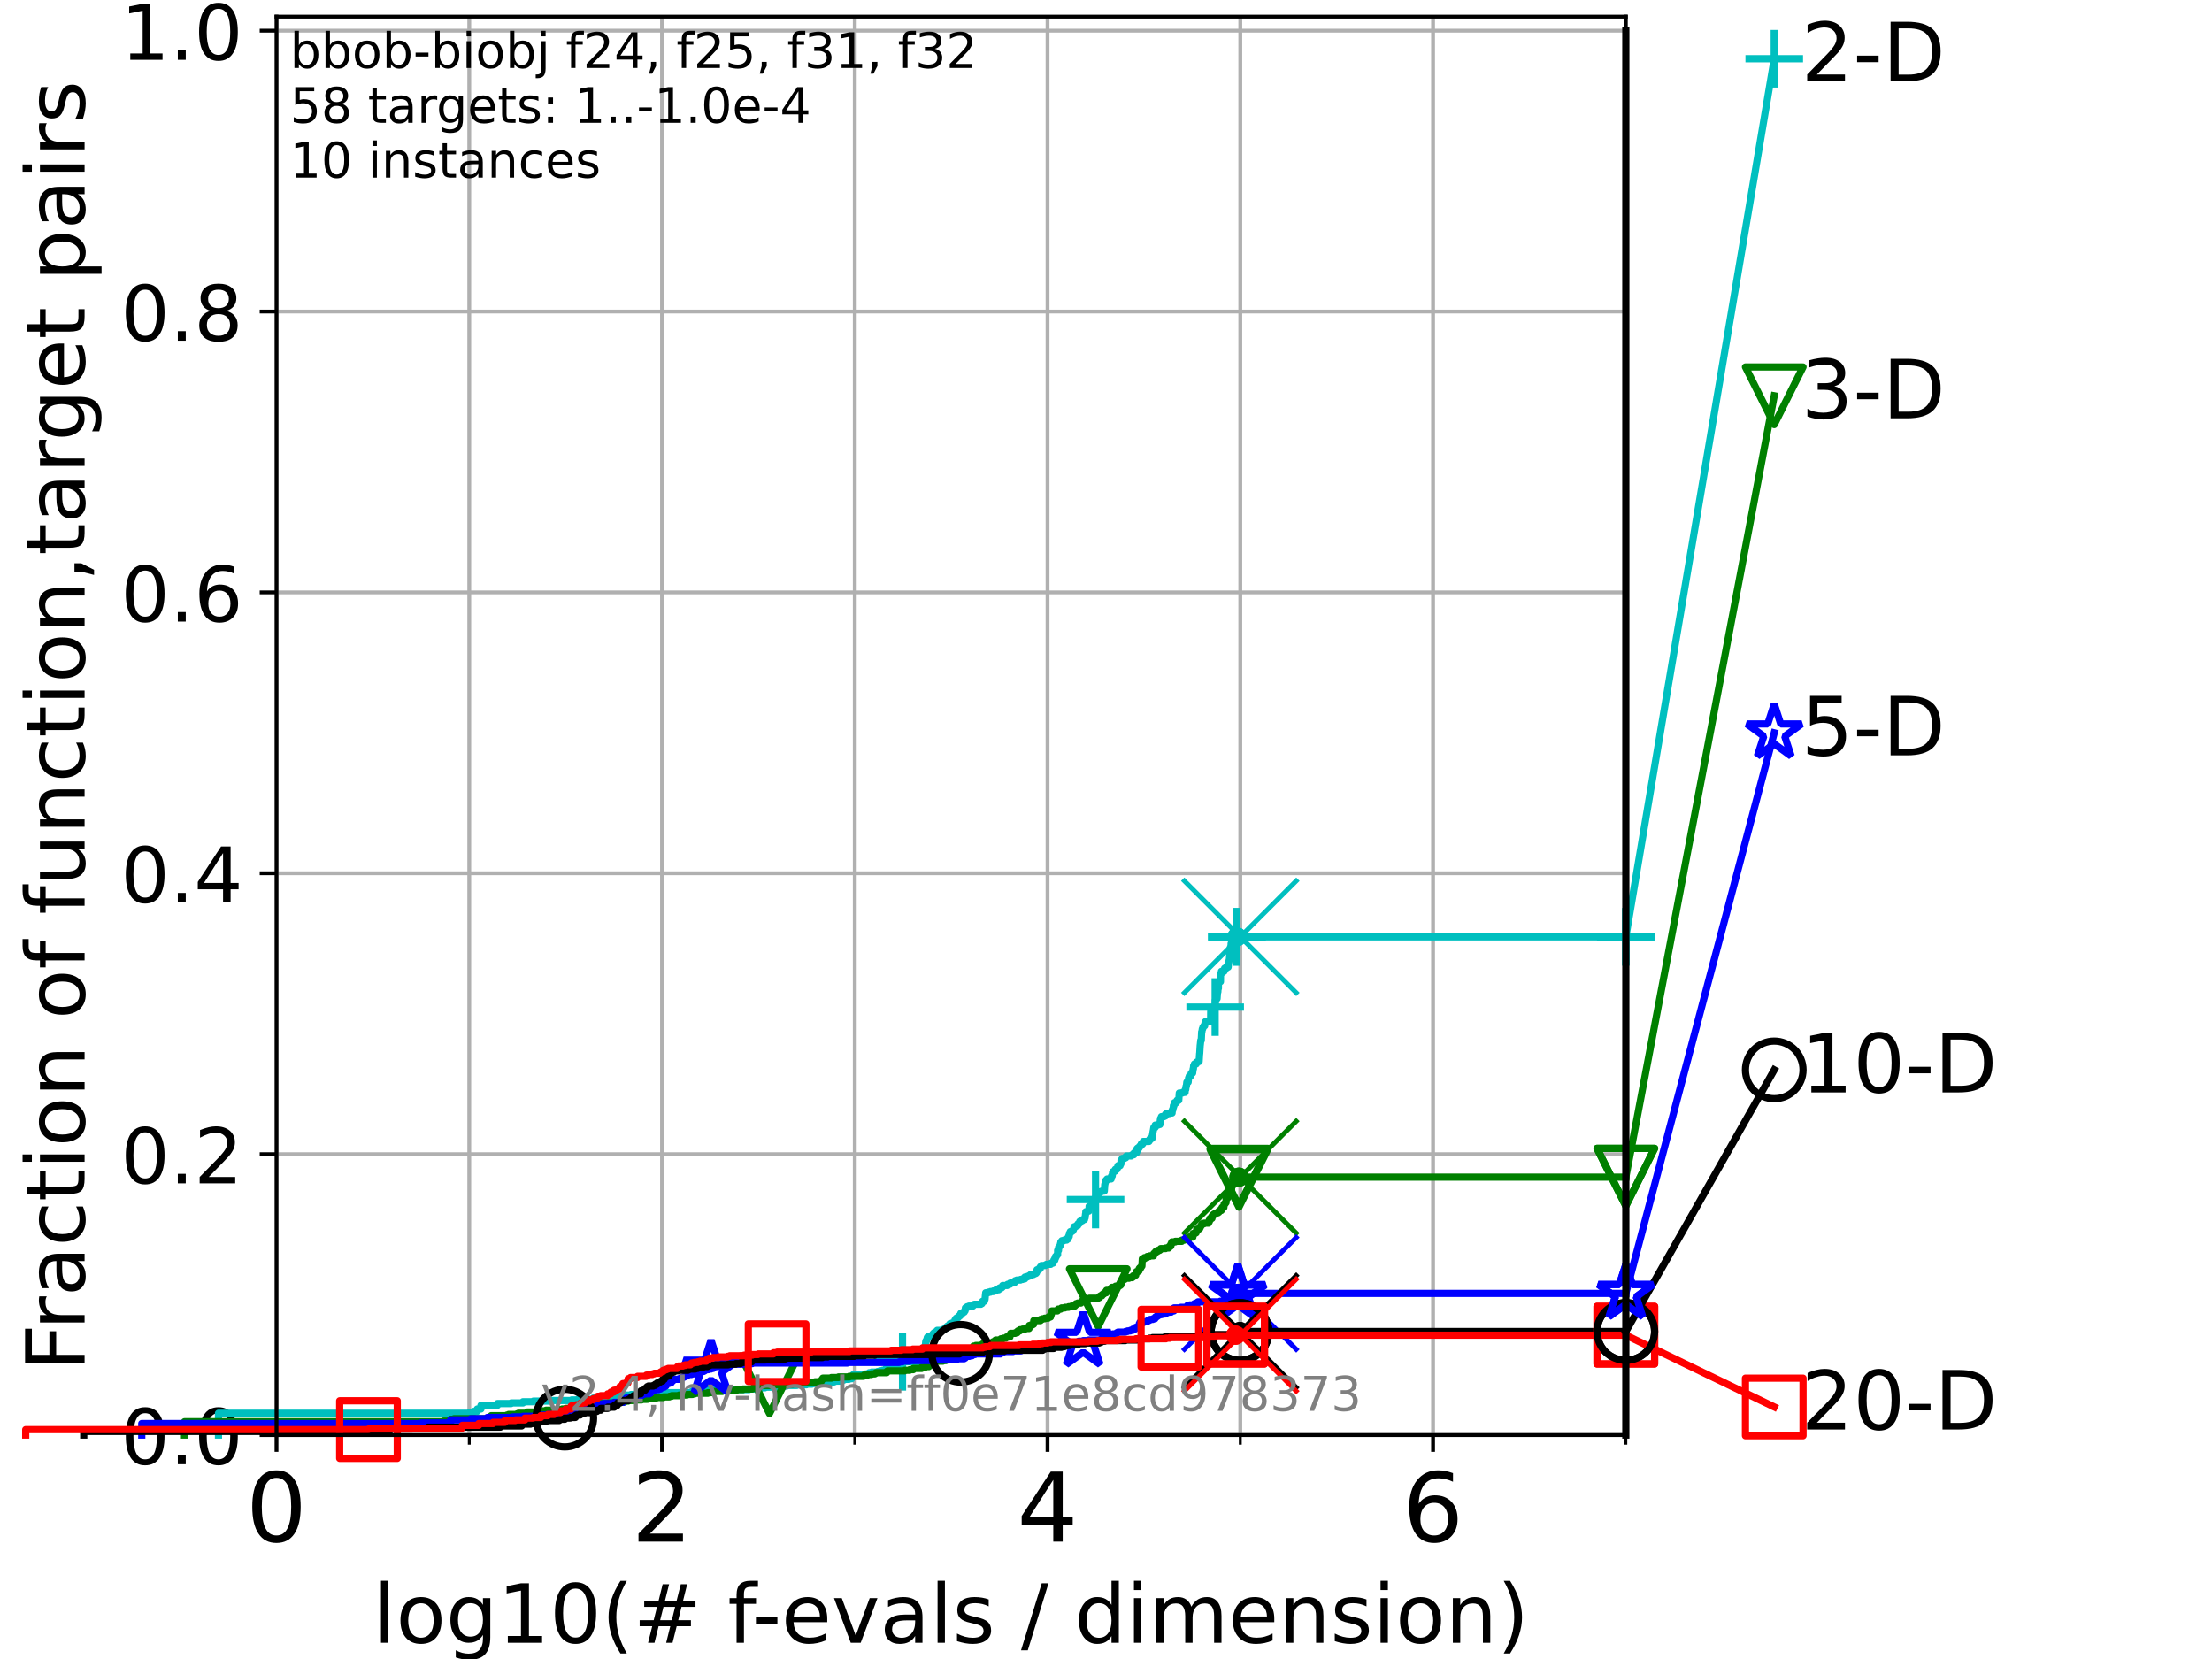 <?xml version="1.0" encoding="utf-8" standalone="no"?>
<!DOCTYPE svg PUBLIC "-//W3C//DTD SVG 1.1//EN"
  "http://www.w3.org/Graphics/SVG/1.1/DTD/svg11.dtd">
<!-- Created with matplotlib (https://matplotlib.org/) -->
<svg height="345.6pt" version="1.1" viewBox="0 0 460.8 345.6" width="460.8pt" xmlns="http://www.w3.org/2000/svg" xmlns:xlink="http://www.w3.org/1999/xlink">
 <defs>
  <style type="text/css">*{stroke-linecap:butt;stroke-linejoin:round;}</style>
 </defs>
 <g id="figure_1">
  <g id="patch_1">
   <path d="M 0 345.6 
L 460.8 345.6 
L 460.8 0 
L 0 0 
z
" style="fill:#ffffff;"/>
  </g>
  <g id="axes_1">
   <g id="patch_2">
    <path d="M 57.6 298.944 
L 338.688 298.944 
L 338.688 3.456 
L 57.6 3.456 
z
" style="fill:#ffffff;"/>
   </g>
   <g id="matplotlib.axis_1">
    <g id="xtick_1">
     <g id="line2d_1">
      <path clip-path="url(#p645d3cc34f)" d="M 57.6 298.944 
L 57.6 3.456 
" style="fill:none;stroke:#b0b0b0;stroke-linecap:square;stroke-width:0.8;"/>
     </g>
     <g id="line2d_2">
      <defs>
       <path d="M 0 0 
L 0 3.5 
" id="me43f335cd3" style="stroke:#000000;stroke-width:0.8;"/>
      </defs>
      <g>
       <use style="stroke:#000000;stroke-width:0.8;" x="57.6" xlink:href="#me43f335cd3" y="298.944"/>
      </g>
     </g>
     <g id="text_1">
      <!-- 0 -->
      <g transform="translate(51.237 321.141)scale(0.2 -0.2)">
       <defs>
        <path d="M 31.781 66.406 
Q 24.172 66.406 20.328 58.906 
Q 16.5 51.422 16.5 36.375 
Q 16.5 21.391 20.328 13.891 
Q 24.172 6.391 31.781 6.391 
Q 39.453 6.391 43.281 13.891 
Q 47.125 21.391 47.125 36.375 
Q 47.125 51.422 43.281 58.906 
Q 39.453 66.406 31.781 66.406 
z
M 31.781 74.219 
Q 44.047 74.219 50.516 64.516 
Q 56.984 54.828 56.984 36.375 
Q 56.984 17.969 50.516 8.266 
Q 44.047 -1.422 31.781 -1.422 
Q 19.531 -1.422 13.062 8.266 
Q 6.594 17.969 6.594 36.375 
Q 6.594 54.828 13.062 64.516 
Q 19.531 74.219 31.781 74.219 
z
" id="DejaVuSans-48"/>
       </defs>
       <use xlink:href="#DejaVuSans-48"/>
      </g>
     </g>
    </g>
    <g id="xtick_2">
     <g id="line2d_3">
      <path clip-path="url(#p645d3cc34f)" d="M 137.911 298.944 
L 137.911 3.456 
" style="fill:none;stroke:#b0b0b0;stroke-linecap:square;stroke-width:0.8;"/>
     </g>
     <g id="line2d_4">
      <g>
       <use style="stroke:#000000;stroke-width:0.8;" x="137.911" xlink:href="#me43f335cd3" y="298.944"/>
      </g>
     </g>
     <g id="text_2">
      <!-- 2 -->
      <g transform="translate(131.548 321.141)scale(0.2 -0.2)">
       <defs>
        <path d="M 19.188 8.297 
L 53.609 8.297 
L 53.609 0 
L 7.328 0 
L 7.328 8.297 
Q 12.938 14.109 22.625 23.891 
Q 32.328 33.688 34.812 36.531 
Q 39.547 41.844 41.422 45.531 
Q 43.312 49.219 43.312 52.781 
Q 43.312 58.594 39.234 62.25 
Q 35.156 65.922 28.609 65.922 
Q 23.969 65.922 18.812 64.312 
Q 13.672 62.703 7.812 59.422 
L 7.812 69.391 
Q 13.766 71.781 18.938 73 
Q 24.125 74.219 28.422 74.219 
Q 39.75 74.219 46.484 68.547 
Q 53.219 62.891 53.219 53.422 
Q 53.219 48.922 51.531 44.891 
Q 49.859 40.875 45.406 35.406 
Q 44.188 33.984 37.641 27.219 
Q 31.109 20.453 19.188 8.297 
z
" id="DejaVuSans-50"/>
       </defs>
       <use xlink:href="#DejaVuSans-50"/>
      </g>
     </g>
    </g>
    <g id="xtick_3">
     <g id="line2d_5">
      <path clip-path="url(#p645d3cc34f)" d="M 218.222 298.944 
L 218.222 3.456 
" style="fill:none;stroke:#b0b0b0;stroke-linecap:square;stroke-width:0.8;"/>
     </g>
     <g id="line2d_6">
      <g>
       <use style="stroke:#000000;stroke-width:0.8;" x="218.222" xlink:href="#me43f335cd3" y="298.944"/>
      </g>
     </g>
     <g id="text_3">
      <!-- 4 -->
      <g transform="translate(211.859 321.141)scale(0.2 -0.2)">
       <defs>
        <path d="M 37.797 64.312 
L 12.891 25.391 
L 37.797 25.391 
z
M 35.203 72.906 
L 47.609 72.906 
L 47.609 25.391 
L 58.016 25.391 
L 58.016 17.188 
L 47.609 17.188 
L 47.609 0 
L 37.797 0 
L 37.797 17.188 
L 4.891 17.188 
L 4.891 26.703 
z
" id="DejaVuSans-52"/>
       </defs>
       <use xlink:href="#DejaVuSans-52"/>
      </g>
     </g>
    </g>
    <g id="xtick_4">
     <g id="line2d_7">
      <path clip-path="url(#p645d3cc34f)" d="M 298.533 298.944 
L 298.533 3.456 
" style="fill:none;stroke:#b0b0b0;stroke-linecap:square;stroke-width:0.8;"/>
     </g>
     <g id="line2d_8">
      <g>
       <use style="stroke:#000000;stroke-width:0.8;" x="298.533" xlink:href="#me43f335cd3" y="298.944"/>
      </g>
     </g>
     <g id="text_4">
      <!-- 6 -->
      <g transform="translate(292.17 321.141)scale(0.2 -0.2)">
       <defs>
        <path d="M 33.016 40.375 
Q 26.375 40.375 22.484 35.828 
Q 18.609 31.297 18.609 23.391 
Q 18.609 15.531 22.484 10.953 
Q 26.375 6.391 33.016 6.391 
Q 39.656 6.391 43.531 10.953 
Q 47.406 15.531 47.406 23.391 
Q 47.406 31.297 43.531 35.828 
Q 39.656 40.375 33.016 40.375 
z
M 52.594 71.297 
L 52.594 62.312 
Q 48.875 64.062 45.094 64.984 
Q 41.312 65.922 37.594 65.922 
Q 27.828 65.922 22.672 59.328 
Q 17.531 52.734 16.797 39.406 
Q 19.672 43.656 24.016 45.922 
Q 28.375 48.188 33.594 48.188 
Q 44.578 48.188 50.953 41.516 
Q 57.328 34.859 57.328 23.391 
Q 57.328 12.156 50.688 5.359 
Q 44.047 -1.422 33.016 -1.422 
Q 20.359 -1.422 13.672 8.266 
Q 6.984 17.969 6.984 36.375 
Q 6.984 53.656 15.188 63.938 
Q 23.391 74.219 37.203 74.219 
Q 40.922 74.219 44.703 73.484 
Q 48.484 72.75 52.594 71.297 
z
" id="DejaVuSans-54"/>
       </defs>
       <use xlink:href="#DejaVuSans-54"/>
      </g>
     </g>
    </g>
    <g id="xtick_5">
     <g id="line2d_9">
      <path clip-path="url(#p645d3cc34f)" d="M 97.755 298.944 
L 97.755 3.456 
" style="fill:none;stroke:#b0b0b0;stroke-linecap:square;stroke-width:0.8;"/>
     </g>
     <g id="line2d_10">
      <defs>
       <path d="M 0 0 
L 0 2 
" id="mb6840b053f" style="stroke:#000000;stroke-width:0.6;"/>
      </defs>
      <g>
       <use style="stroke:#000000;stroke-width:0.6;" x="97.755" xlink:href="#mb6840b053f" y="298.944"/>
      </g>
     </g>
    </g>
    <g id="xtick_6">
     <g id="line2d_11">
      <path clip-path="url(#p645d3cc34f)" d="M 178.066 298.944 
L 178.066 3.456 
" style="fill:none;stroke:#b0b0b0;stroke-linecap:square;stroke-width:0.8;"/>
     </g>
     <g id="line2d_12">
      <g>
       <use style="stroke:#000000;stroke-width:0.6;" x="178.066" xlink:href="#mb6840b053f" y="298.944"/>
      </g>
     </g>
    </g>
    <g id="xtick_7">
     <g id="line2d_13">
      <path clip-path="url(#p645d3cc34f)" d="M 258.377 298.944 
L 258.377 3.456 
" style="fill:none;stroke:#b0b0b0;stroke-linecap:square;stroke-width:0.8;"/>
     </g>
     <g id="line2d_14">
      <g>
       <use style="stroke:#000000;stroke-width:0.6;" x="258.377" xlink:href="#mb6840b053f" y="298.944"/>
      </g>
     </g>
    </g>
    <g id="xtick_8">
     <g id="line2d_15">
      <path clip-path="url(#p645d3cc34f)" d="M 338.688 298.944 
L 338.688 3.456 
" style="fill:none;stroke:#b0b0b0;stroke-linecap:square;stroke-width:0.8;"/>
     </g>
     <g id="line2d_16">
      <g>
       <use style="stroke:#000000;stroke-width:0.6;" x="338.688" xlink:href="#mb6840b053f" y="298.944"/>
      </g>
     </g>
    </g>
    <g id="text_5">
     <!-- log10(# f-evals / dimension) -->
     <g transform="translate(77.764 342.218)scale(0.17 -0.17)">
      <defs>
       <path d="M 9.422 75.984 
L 18.406 75.984 
L 18.406 0 
L 9.422 0 
z
" id="DejaVuSans-108"/>
       <path d="M 30.609 48.391 
Q 23.391 48.391 19.188 42.75 
Q 14.984 37.109 14.984 27.297 
Q 14.984 17.484 19.156 11.844 
Q 23.344 6.203 30.609 6.203 
Q 37.797 6.203 41.984 11.859 
Q 46.188 17.531 46.188 27.297 
Q 46.188 37.016 41.984 42.703 
Q 37.797 48.391 30.609 48.391 
z
M 30.609 56 
Q 42.328 56 49.016 48.375 
Q 55.719 40.766 55.719 27.297 
Q 55.719 13.875 49.016 6.219 
Q 42.328 -1.422 30.609 -1.422 
Q 18.844 -1.422 12.172 6.219 
Q 5.516 13.875 5.516 27.297 
Q 5.516 40.766 12.172 48.375 
Q 18.844 56 30.609 56 
z
" id="DejaVuSans-111"/>
       <path d="M 45.406 27.984 
Q 45.406 37.75 41.375 43.109 
Q 37.359 48.484 30.078 48.484 
Q 22.859 48.484 18.828 43.109 
Q 14.797 37.75 14.797 27.984 
Q 14.797 18.266 18.828 12.891 
Q 22.859 7.516 30.078 7.516 
Q 37.359 7.516 41.375 12.891 
Q 45.406 18.266 45.406 27.984 
z
M 54.391 6.781 
Q 54.391 -7.172 48.188 -13.984 
Q 42 -20.797 29.203 -20.797 
Q 24.469 -20.797 20.266 -20.094 
Q 16.062 -19.391 12.109 -17.922 
L 12.109 -9.188 
Q 16.062 -11.328 19.922 -12.344 
Q 23.781 -13.375 27.781 -13.375 
Q 36.625 -13.375 41.016 -8.766 
Q 45.406 -4.156 45.406 5.172 
L 45.406 9.625 
Q 42.625 4.781 38.281 2.391 
Q 33.938 0 27.875 0 
Q 17.828 0 11.672 7.656 
Q 5.516 15.328 5.516 27.984 
Q 5.516 40.672 11.672 48.328 
Q 17.828 56 27.875 56 
Q 33.938 56 38.281 53.609 
Q 42.625 51.219 45.406 46.391 
L 45.406 54.688 
L 54.391 54.688 
z
" id="DejaVuSans-103"/>
       <path d="M 12.406 8.297 
L 28.516 8.297 
L 28.516 63.922 
L 10.984 60.406 
L 10.984 69.391 
L 28.422 72.906 
L 38.281 72.906 
L 38.281 8.297 
L 54.391 8.297 
L 54.391 0 
L 12.406 0 
z
" id="DejaVuSans-49"/>
       <path d="M 31 75.875 
Q 24.469 64.656 21.281 53.656 
Q 18.109 42.672 18.109 31.391 
Q 18.109 20.125 21.312 9.062 
Q 24.516 -2 31 -13.188 
L 23.188 -13.188 
Q 15.875 -1.703 12.234 9.375 
Q 8.594 20.453 8.594 31.391 
Q 8.594 42.281 12.203 53.312 
Q 15.828 64.359 23.188 75.875 
z
" id="DejaVuSans-40"/>
       <path d="M 51.125 44 
L 36.922 44 
L 32.812 27.688 
L 47.125 27.688 
z
M 43.797 71.781 
L 38.719 51.516 
L 52.984 51.516 
L 58.109 71.781 
L 65.922 71.781 
L 60.891 51.516 
L 76.125 51.516 
L 76.125 44 
L 58.984 44 
L 54.984 27.688 
L 70.516 27.688 
L 70.516 20.219 
L 53.078 20.219 
L 48 0 
L 40.188 0 
L 45.219 20.219 
L 30.906 20.219 
L 25.875 0 
L 18.016 0 
L 23.094 20.219 
L 7.719 20.219 
L 7.719 27.688 
L 24.906 27.688 
L 29 44 
L 13.281 44 
L 13.281 51.516 
L 30.906 51.516 
L 35.891 71.781 
z
" id="DejaVuSans-35"/>
       <path id="DejaVuSans-32"/>
       <path d="M 37.109 75.984 
L 37.109 68.5 
L 28.516 68.5 
Q 23.688 68.5 21.797 66.547 
Q 19.922 64.594 19.922 59.516 
L 19.922 54.688 
L 34.719 54.688 
L 34.719 47.703 
L 19.922 47.703 
L 19.922 0 
L 10.891 0 
L 10.891 47.703 
L 2.297 47.703 
L 2.297 54.688 
L 10.891 54.688 
L 10.891 58.5 
Q 10.891 67.625 15.141 71.797 
Q 19.391 75.984 28.609 75.984 
z
" id="DejaVuSans-102"/>
       <path d="M 4.891 31.391 
L 31.203 31.391 
L 31.203 23.391 
L 4.891 23.391 
z
" id="DejaVuSans-45"/>
       <path d="M 56.203 29.594 
L 56.203 25.203 
L 14.891 25.203 
Q 15.484 15.922 20.484 11.062 
Q 25.484 6.203 34.422 6.203 
Q 39.594 6.203 44.453 7.469 
Q 49.312 8.734 54.109 11.281 
L 54.109 2.781 
Q 49.266 0.734 44.188 -0.344 
Q 39.109 -1.422 33.891 -1.422 
Q 20.797 -1.422 13.156 6.188 
Q 5.516 13.812 5.516 26.812 
Q 5.516 40.234 12.766 48.109 
Q 20.016 56 32.328 56 
Q 43.359 56 49.781 48.891 
Q 56.203 41.797 56.203 29.594 
z
M 47.219 32.234 
Q 47.125 39.594 43.094 43.984 
Q 39.062 48.391 32.422 48.391 
Q 24.906 48.391 20.391 44.141 
Q 15.875 39.891 15.188 32.172 
z
" id="DejaVuSans-101"/>
       <path d="M 2.984 54.688 
L 12.5 54.688 
L 29.594 8.797 
L 46.688 54.688 
L 56.203 54.688 
L 35.688 0 
L 23.484 0 
z
" id="DejaVuSans-118"/>
       <path d="M 34.281 27.484 
Q 23.391 27.484 19.188 25 
Q 14.984 22.516 14.984 16.5 
Q 14.984 11.719 18.141 8.906 
Q 21.297 6.109 26.703 6.109 
Q 34.188 6.109 38.703 11.406 
Q 43.219 16.703 43.219 25.484 
L 43.219 27.484 
z
M 52.203 31.203 
L 52.203 0 
L 43.219 0 
L 43.219 8.297 
Q 40.141 3.328 35.547 0.953 
Q 30.953 -1.422 24.312 -1.422 
Q 15.922 -1.422 10.953 3.297 
Q 6 8.016 6 15.922 
Q 6 25.141 12.172 29.828 
Q 18.359 34.516 30.609 34.516 
L 43.219 34.516 
L 43.219 35.406 
Q 43.219 41.609 39.141 45 
Q 35.062 48.391 27.688 48.391 
Q 23 48.391 18.547 47.266 
Q 14.109 46.141 10.016 43.891 
L 10.016 52.203 
Q 14.938 54.109 19.578 55.047 
Q 24.219 56 28.609 56 
Q 40.484 56 46.344 49.844 
Q 52.203 43.703 52.203 31.203 
z
" id="DejaVuSans-97"/>
       <path d="M 44.281 53.078 
L 44.281 44.578 
Q 40.484 46.531 36.375 47.5 
Q 32.281 48.484 27.875 48.484 
Q 21.188 48.484 17.844 46.438 
Q 14.5 44.391 14.5 40.281 
Q 14.5 37.156 16.891 35.375 
Q 19.281 33.594 26.516 31.984 
L 29.594 31.297 
Q 39.156 29.25 43.188 25.516 
Q 47.219 21.781 47.219 15.094 
Q 47.219 7.469 41.188 3.016 
Q 35.156 -1.422 24.609 -1.422 
Q 20.219 -1.422 15.453 -0.562 
Q 10.688 0.297 5.422 2 
L 5.422 11.281 
Q 10.406 8.688 15.234 7.391 
Q 20.062 6.109 24.812 6.109 
Q 31.156 6.109 34.562 8.281 
Q 37.984 10.453 37.984 14.406 
Q 37.984 18.062 35.516 20.016 
Q 33.062 21.969 24.703 23.781 
L 21.578 24.516 
Q 13.234 26.266 9.516 29.906 
Q 5.812 33.547 5.812 39.891 
Q 5.812 47.609 11.281 51.797 
Q 16.75 56 26.812 56 
Q 31.781 56 36.172 55.266 
Q 40.578 54.547 44.281 53.078 
z
" id="DejaVuSans-115"/>
       <path d="M 25.391 72.906 
L 33.688 72.906 
L 8.297 -9.281 
L 0 -9.281 
z
" id="DejaVuSans-47"/>
       <path d="M 45.406 46.391 
L 45.406 75.984 
L 54.391 75.984 
L 54.391 0 
L 45.406 0 
L 45.406 8.203 
Q 42.578 3.328 38.25 0.953 
Q 33.938 -1.422 27.875 -1.422 
Q 17.969 -1.422 11.734 6.484 
Q 5.516 14.406 5.516 27.297 
Q 5.516 40.188 11.734 48.094 
Q 17.969 56 27.875 56 
Q 33.938 56 38.25 53.625 
Q 42.578 51.266 45.406 46.391 
z
M 14.797 27.297 
Q 14.797 17.391 18.875 11.75 
Q 22.953 6.109 30.078 6.109 
Q 37.203 6.109 41.297 11.75 
Q 45.406 17.391 45.406 27.297 
Q 45.406 37.203 41.297 42.844 
Q 37.203 48.484 30.078 48.484 
Q 22.953 48.484 18.875 42.844 
Q 14.797 37.203 14.797 27.297 
z
" id="DejaVuSans-100"/>
       <path d="M 9.422 54.688 
L 18.406 54.688 
L 18.406 0 
L 9.422 0 
z
M 9.422 75.984 
L 18.406 75.984 
L 18.406 64.594 
L 9.422 64.594 
z
" id="DejaVuSans-105"/>
       <path d="M 52 44.188 
Q 55.375 50.25 60.062 53.125 
Q 64.75 56 71.094 56 
Q 79.641 56 84.281 50.016 
Q 88.922 44.047 88.922 33.016 
L 88.922 0 
L 79.891 0 
L 79.891 32.719 
Q 79.891 40.578 77.094 44.375 
Q 74.312 48.188 68.609 48.188 
Q 61.625 48.188 57.562 43.547 
Q 53.516 38.922 53.516 30.906 
L 53.516 0 
L 44.484 0 
L 44.484 32.719 
Q 44.484 40.625 41.703 44.406 
Q 38.922 48.188 33.109 48.188 
Q 26.219 48.188 22.156 43.531 
Q 18.109 38.875 18.109 30.906 
L 18.109 0 
L 9.078 0 
L 9.078 54.688 
L 18.109 54.688 
L 18.109 46.188 
Q 21.188 51.219 25.484 53.609 
Q 29.781 56 35.688 56 
Q 41.656 56 45.828 52.969 
Q 50 49.953 52 44.188 
z
" id="DejaVuSans-109"/>
       <path d="M 54.891 33.016 
L 54.891 0 
L 45.906 0 
L 45.906 32.719 
Q 45.906 40.484 42.875 44.328 
Q 39.844 48.188 33.797 48.188 
Q 26.516 48.188 22.312 43.547 
Q 18.109 38.922 18.109 30.906 
L 18.109 0 
L 9.078 0 
L 9.078 54.688 
L 18.109 54.688 
L 18.109 46.188 
Q 21.344 51.125 25.703 53.562 
Q 30.078 56 35.797 56 
Q 45.219 56 50.047 50.172 
Q 54.891 44.344 54.891 33.016 
z
" id="DejaVuSans-110"/>
       <path d="M 8.016 75.875 
L 15.828 75.875 
Q 23.141 64.359 26.781 53.312 
Q 30.422 42.281 30.422 31.391 
Q 30.422 20.453 26.781 9.375 
Q 23.141 -1.703 15.828 -13.188 
L 8.016 -13.188 
Q 14.5 -2 17.703 9.062 
Q 20.906 20.125 20.906 31.391 
Q 20.906 42.672 17.703 53.656 
Q 14.5 64.656 8.016 75.875 
z
" id="DejaVuSans-41"/>
      </defs>
      <use xlink:href="#DejaVuSans-108"/>
      <use x="27.783" xlink:href="#DejaVuSans-111"/>
      <use x="88.965" xlink:href="#DejaVuSans-103"/>
      <use x="152.441" xlink:href="#DejaVuSans-49"/>
      <use x="216.064" xlink:href="#DejaVuSans-48"/>
      <use x="279.688" xlink:href="#DejaVuSans-40"/>
      <use x="318.701" xlink:href="#DejaVuSans-35"/>
      <use x="402.49" xlink:href="#DejaVuSans-32"/>
      <use x="434.277" xlink:href="#DejaVuSans-102"/>
      <use x="463.982" xlink:href="#DejaVuSans-45"/>
      <use x="500.066" xlink:href="#DejaVuSans-101"/>
      <use x="561.59" xlink:href="#DejaVuSans-118"/>
      <use x="620.77" xlink:href="#DejaVuSans-97"/>
      <use x="682.049" xlink:href="#DejaVuSans-108"/>
      <use x="709.832" xlink:href="#DejaVuSans-115"/>
      <use x="761.932" xlink:href="#DejaVuSans-32"/>
      <use x="793.719" xlink:href="#DejaVuSans-47"/>
      <use x="827.41" xlink:href="#DejaVuSans-32"/>
      <use x="859.197" xlink:href="#DejaVuSans-100"/>
      <use x="922.674" xlink:href="#DejaVuSans-105"/>
      <use x="950.457" xlink:href="#DejaVuSans-109"/>
      <use x="1047.869" xlink:href="#DejaVuSans-101"/>
      <use x="1109.393" xlink:href="#DejaVuSans-110"/>
      <use x="1172.771" xlink:href="#DejaVuSans-115"/>
      <use x="1224.871" xlink:href="#DejaVuSans-105"/>
      <use x="1252.654" xlink:href="#DejaVuSans-111"/>
      <use x="1313.836" xlink:href="#DejaVuSans-110"/>
      <use x="1377.215" xlink:href="#DejaVuSans-41"/>
     </g>
    </g>
   </g>
   <g id="matplotlib.axis_2">
    <g id="ytick_1">
     <g id="line2d_17">
      <path clip-path="url(#p645d3cc34f)" d="M 57.6 298.944 
L 338.688 298.944 
" style="fill:none;stroke:#b0b0b0;stroke-linecap:square;stroke-width:0.8;"/>
     </g>
     <g id="line2d_18">
      <defs>
       <path d="M 0 0 
L -3.5 0 
" id="m87c7cbd102" style="stroke:#000000;stroke-width:0.8;"/>
      </defs>
      <g>
       <use style="stroke:#000000;stroke-width:0.8;" x="57.6" xlink:href="#m87c7cbd102" y="298.944"/>
      </g>
     </g>
     <g id="text_6">
      <!-- 0.0 -->
      <g transform="translate(25.155 305.023)scale(0.16 -0.16)">
       <defs>
        <path d="M 10.688 12.406 
L 21 12.406 
L 21 0 
L 10.688 0 
z
" id="DejaVuSans-46"/>
       </defs>
       <use xlink:href="#DejaVuSans-48"/>
       <use x="63.623" xlink:href="#DejaVuSans-46"/>
       <use x="95.41" xlink:href="#DejaVuSans-48"/>
      </g>
     </g>
    </g>
    <g id="ytick_2">
     <g id="line2d_19">
      <path clip-path="url(#p645d3cc34f)" d="M 57.6 240.432 
L 338.688 240.432 
" style="fill:none;stroke:#b0b0b0;stroke-linecap:square;stroke-width:0.8;"/>
     </g>
     <g id="line2d_20">
      <g>
       <use style="stroke:#000000;stroke-width:0.8;" x="57.6" xlink:href="#m87c7cbd102" y="240.432"/>
      </g>
     </g>
     <g id="text_7">
      <!-- 0.2 -->
      <g transform="translate(25.155 246.51)scale(0.16 -0.16)">
       <use xlink:href="#DejaVuSans-48"/>
       <use x="63.623" xlink:href="#DejaVuSans-46"/>
       <use x="95.41" xlink:href="#DejaVuSans-50"/>
      </g>
     </g>
    </g>
    <g id="ytick_3">
     <g id="line2d_21">
      <path clip-path="url(#p645d3cc34f)" d="M 57.6 181.919 
L 338.688 181.919 
" style="fill:none;stroke:#b0b0b0;stroke-linecap:square;stroke-width:0.8;"/>
     </g>
     <g id="line2d_22">
      <g>
       <use style="stroke:#000000;stroke-width:0.8;" x="57.6" xlink:href="#m87c7cbd102" y="181.919"/>
      </g>
     </g>
     <g id="text_8">
      <!-- 0.4 -->
      <g transform="translate(25.155 187.998)scale(0.16 -0.16)">
       <use xlink:href="#DejaVuSans-48"/>
       <use x="63.623" xlink:href="#DejaVuSans-46"/>
       <use x="95.41" xlink:href="#DejaVuSans-52"/>
      </g>
     </g>
    </g>
    <g id="ytick_4">
     <g id="line2d_23">
      <path clip-path="url(#p645d3cc34f)" d="M 57.6 123.407 
L 338.688 123.407 
" style="fill:none;stroke:#b0b0b0;stroke-linecap:square;stroke-width:0.8;"/>
     </g>
     <g id="line2d_24">
      <g>
       <use style="stroke:#000000;stroke-width:0.8;" x="57.6" xlink:href="#m87c7cbd102" y="123.407"/>
      </g>
     </g>
     <g id="text_9">
      <!-- 0.6 -->
      <g transform="translate(25.155 129.485)scale(0.16 -0.16)">
       <use xlink:href="#DejaVuSans-48"/>
       <use x="63.623" xlink:href="#DejaVuSans-46"/>
       <use x="95.41" xlink:href="#DejaVuSans-54"/>
      </g>
     </g>
    </g>
    <g id="ytick_5">
     <g id="line2d_25">
      <path clip-path="url(#p645d3cc34f)" d="M 57.6 64.894 
L 338.688 64.894 
" style="fill:none;stroke:#b0b0b0;stroke-linecap:square;stroke-width:0.8;"/>
     </g>
     <g id="line2d_26">
      <g>
       <use style="stroke:#000000;stroke-width:0.8;" x="57.6" xlink:href="#m87c7cbd102" y="64.894"/>
      </g>
     </g>
     <g id="text_10">
      <!-- 0.8 -->
      <g transform="translate(25.155 70.973)scale(0.16 -0.16)">
       <defs>
        <path d="M 31.781 34.625 
Q 24.75 34.625 20.719 30.859 
Q 16.703 27.094 16.703 20.516 
Q 16.703 13.922 20.719 10.156 
Q 24.75 6.391 31.781 6.391 
Q 38.812 6.391 42.859 10.172 
Q 46.922 13.969 46.922 20.516 
Q 46.922 27.094 42.891 30.859 
Q 38.875 34.625 31.781 34.625 
z
M 21.922 38.812 
Q 15.578 40.375 12.031 44.719 
Q 8.5 49.078 8.5 55.328 
Q 8.5 64.062 14.719 69.141 
Q 20.953 74.219 31.781 74.219 
Q 42.672 74.219 48.875 69.141 
Q 55.078 64.062 55.078 55.328 
Q 55.078 49.078 51.531 44.719 
Q 48 40.375 41.703 38.812 
Q 48.828 37.156 52.797 32.312 
Q 56.781 27.484 56.781 20.516 
Q 56.781 9.906 50.312 4.234 
Q 43.844 -1.422 31.781 -1.422 
Q 19.734 -1.422 13.25 4.234 
Q 6.781 9.906 6.781 20.516 
Q 6.781 27.484 10.781 32.312 
Q 14.797 37.156 21.922 38.812 
z
M 18.312 54.391 
Q 18.312 48.734 21.844 45.562 
Q 25.391 42.391 31.781 42.391 
Q 38.141 42.391 41.719 45.562 
Q 45.312 48.734 45.312 54.391 
Q 45.312 60.062 41.719 63.234 
Q 38.141 66.406 31.781 66.406 
Q 25.391 66.406 21.844 63.234 
Q 18.312 60.062 18.312 54.391 
z
" id="DejaVuSans-56"/>
       </defs>
       <use xlink:href="#DejaVuSans-48"/>
       <use x="63.623" xlink:href="#DejaVuSans-46"/>
       <use x="95.41" xlink:href="#DejaVuSans-56"/>
      </g>
     </g>
    </g>
    <g id="ytick_6">
     <g id="line2d_27">
      <path clip-path="url(#p645d3cc34f)" d="M 57.6 6.382 
L 338.688 6.382 
" style="fill:none;stroke:#b0b0b0;stroke-linecap:square;stroke-width:0.8;"/>
     </g>
     <g id="line2d_28">
      <g>
       <use style="stroke:#000000;stroke-width:0.8;" x="57.6" xlink:href="#m87c7cbd102" y="6.382"/>
      </g>
     </g>
     <g id="text_11">
      <!-- 1.0 -->
      <g transform="translate(25.155 12.46)scale(0.16 -0.16)">
       <use xlink:href="#DejaVuSans-49"/>
       <use x="63.623" xlink:href="#DejaVuSans-46"/>
       <use x="95.41" xlink:href="#DejaVuSans-48"/>
      </g>
     </g>
    </g>
    <g id="text_12">
     <!-- Fraction of function,target pairs -->
     <g transform="translate(17.62 285.585)rotate(-90)scale(0.17 -0.17)">
      <defs>
       <path d="M 9.812 72.906 
L 51.703 72.906 
L 51.703 64.594 
L 19.672 64.594 
L 19.672 43.109 
L 48.578 43.109 
L 48.578 34.812 
L 19.672 34.812 
L 19.672 0 
L 9.812 0 
z
" id="DejaVuSans-70"/>
       <path d="M 41.109 46.297 
Q 39.594 47.172 37.812 47.578 
Q 36.031 48 33.891 48 
Q 26.266 48 22.188 43.047 
Q 18.109 38.094 18.109 28.812 
L 18.109 0 
L 9.078 0 
L 9.078 54.688 
L 18.109 54.688 
L 18.109 46.188 
Q 20.953 51.172 25.484 53.578 
Q 30.031 56 36.531 56 
Q 37.453 56 38.578 55.875 
Q 39.703 55.766 41.062 55.516 
z
" id="DejaVuSans-114"/>
       <path d="M 48.781 52.594 
L 48.781 44.188 
Q 44.969 46.297 41.141 47.344 
Q 37.312 48.391 33.406 48.391 
Q 24.656 48.391 19.812 42.844 
Q 14.984 37.312 14.984 27.297 
Q 14.984 17.281 19.812 11.734 
Q 24.656 6.203 33.406 6.203 
Q 37.312 6.203 41.141 7.25 
Q 44.969 8.297 48.781 10.406 
L 48.781 2.094 
Q 45.016 0.344 40.984 -0.531 
Q 36.969 -1.422 32.422 -1.422 
Q 20.062 -1.422 12.781 6.344 
Q 5.516 14.109 5.516 27.297 
Q 5.516 40.672 12.859 48.328 
Q 20.219 56 33.016 56 
Q 37.156 56 41.109 55.141 
Q 45.062 54.297 48.781 52.594 
z
" id="DejaVuSans-99"/>
       <path d="M 18.312 70.219 
L 18.312 54.688 
L 36.812 54.688 
L 36.812 47.703 
L 18.312 47.703 
L 18.312 18.016 
Q 18.312 11.328 20.141 9.422 
Q 21.969 7.516 27.594 7.516 
L 36.812 7.516 
L 36.812 0 
L 27.594 0 
Q 17.188 0 13.234 3.875 
Q 9.281 7.766 9.281 18.016 
L 9.281 47.703 
L 2.688 47.703 
L 2.688 54.688 
L 9.281 54.688 
L 9.281 70.219 
z
" id="DejaVuSans-116"/>
       <path d="M 8.5 21.578 
L 8.5 54.688 
L 17.484 54.688 
L 17.484 21.922 
Q 17.484 14.156 20.5 10.266 
Q 23.531 6.391 29.594 6.391 
Q 36.859 6.391 41.078 11.031 
Q 45.312 15.672 45.312 23.688 
L 45.312 54.688 
L 54.297 54.688 
L 54.297 0 
L 45.312 0 
L 45.312 8.406 
Q 42.047 3.422 37.719 1 
Q 33.406 -1.422 27.688 -1.422 
Q 18.266 -1.422 13.375 4.438 
Q 8.5 10.297 8.5 21.578 
z
M 31.109 56 
z
" id="DejaVuSans-117"/>
       <path d="M 11.719 12.406 
L 22.016 12.406 
L 22.016 4 
L 14.016 -11.625 
L 7.719 -11.625 
L 11.719 4 
z
" id="DejaVuSans-44"/>
       <path d="M 18.109 8.203 
L 18.109 -20.797 
L 9.078 -20.797 
L 9.078 54.688 
L 18.109 54.688 
L 18.109 46.391 
Q 20.953 51.266 25.266 53.625 
Q 29.594 56 35.594 56 
Q 45.562 56 51.781 48.094 
Q 58.016 40.188 58.016 27.297 
Q 58.016 14.406 51.781 6.484 
Q 45.562 -1.422 35.594 -1.422 
Q 29.594 -1.422 25.266 0.953 
Q 20.953 3.328 18.109 8.203 
z
M 48.688 27.297 
Q 48.688 37.203 44.609 42.844 
Q 40.531 48.484 33.406 48.484 
Q 26.266 48.484 22.188 42.844 
Q 18.109 37.203 18.109 27.297 
Q 18.109 17.391 22.188 11.75 
Q 26.266 6.109 33.406 6.109 
Q 40.531 6.109 44.609 11.75 
Q 48.688 17.391 48.688 27.297 
z
" id="DejaVuSans-112"/>
      </defs>
      <use xlink:href="#DejaVuSans-70"/>
      <use x="50.27" xlink:href="#DejaVuSans-114"/>
      <use x="91.383" xlink:href="#DejaVuSans-97"/>
      <use x="152.662" xlink:href="#DejaVuSans-99"/>
      <use x="207.643" xlink:href="#DejaVuSans-116"/>
      <use x="246.852" xlink:href="#DejaVuSans-105"/>
      <use x="274.635" xlink:href="#DejaVuSans-111"/>
      <use x="335.816" xlink:href="#DejaVuSans-110"/>
      <use x="399.195" xlink:href="#DejaVuSans-32"/>
      <use x="430.982" xlink:href="#DejaVuSans-111"/>
      <use x="492.164" xlink:href="#DejaVuSans-102"/>
      <use x="527.369" xlink:href="#DejaVuSans-32"/>
      <use x="559.156" xlink:href="#DejaVuSans-102"/>
      <use x="594.361" xlink:href="#DejaVuSans-117"/>
      <use x="657.74" xlink:href="#DejaVuSans-110"/>
      <use x="721.119" xlink:href="#DejaVuSans-99"/>
      <use x="776.1" xlink:href="#DejaVuSans-116"/>
      <use x="815.309" xlink:href="#DejaVuSans-105"/>
      <use x="843.092" xlink:href="#DejaVuSans-111"/>
      <use x="904.273" xlink:href="#DejaVuSans-110"/>
      <use x="967.652" xlink:href="#DejaVuSans-44"/>
      <use x="999.439" xlink:href="#DejaVuSans-116"/>
      <use x="1038.648" xlink:href="#DejaVuSans-97"/>
      <use x="1099.928" xlink:href="#DejaVuSans-114"/>
      <use x="1139.291" xlink:href="#DejaVuSans-103"/>
      <use x="1202.768" xlink:href="#DejaVuSans-101"/>
      <use x="1264.291" xlink:href="#DejaVuSans-116"/>
      <use x="1303.5" xlink:href="#DejaVuSans-32"/>
      <use x="1335.287" xlink:href="#DejaVuSans-112"/>
      <use x="1398.764" xlink:href="#DejaVuSans-97"/>
      <use x="1460.043" xlink:href="#DejaVuSans-105"/>
      <use x="1487.826" xlink:href="#DejaVuSans-114"/>
      <use x="1528.939" xlink:href="#DejaVuSans-115"/>
     </g>
    </g>
   </g>
   <g id="line2d_29">
    <defs>
     <path d="M 0 1.5 
C 0.398 1.5 0.779 1.342 1.061 1.061 
C 1.342 0.779 1.5 0.398 1.5 0 
C 1.5 -0.398 1.342 -0.779 1.061 -1.061 
C 0.779 -1.342 0.398 -1.5 0 -1.5 
C -0.398 -1.5 -0.779 -1.342 -1.061 -1.061 
C -1.342 -0.779 -1.5 -0.398 -1.5 0 
C -1.5 0.398 -1.342 0.779 -1.061 1.061 
C -0.779 1.342 -0.398 1.5 0 1.5 
z
" id="md22bd07a14" style="stroke:#00bfbf;"/>
    </defs>
    <g>
     <use style="fill:#00bfbf;stroke:#00bfbf;" x="257.67" xlink:href="#md22bd07a14" y="195.16"/>
     <use style="fill:#00bfbf;stroke:#00bfbf;" x="257.67" xlink:href="#md22bd07a14" y="195.16"/>
    </g>
   </g>
   <g id="line2d_30">
    <path d="M 45.512 298.944 
L 45.512 294.404 
L 97.755 294.404 
L 97.755 294.278 
L 98.606 294.278 
L 98.606 294.026 
L 99.418 294.026 
L 99.418 293.522 
L 100.193 293.522 
L 100.193 292.765 
L 103.623 292.765 
L 103.623 292.387 
L 106.489 292.387 
L 106.489 292.26 
L 108.949 292.26 
L 108.949 292.008 
L 111.105 292.008 
L 111.105 291.882 
L 114.751 291.882 
L 114.751 291.756 
L 119.097 291.756 
L 119.097 291.63 
L 120.335 291.63 
L 120.335 291.504 
L 123.394 291.504 
L 123.394 291.378 
L 123.594 291.378 
L 123.594 291.252 
L 127.165 291.252 
L 127.165 291.126 
L 128.26 291.126 
L 128.26 290.999 
L 129.147 290.999 
L 129.147 290.873 
L 130.532 290.873 
L 130.532 290.621 
L 131.44 290.621 
L 131.44 290.495 
L 133.01 290.495 
L 133.01 290.369 
L 134.128 290.369 
L 134.128 290.243 
L 135.382 290.243 
L 135.382 290.117 
L 143.903 290.117 
L 143.903 289.991 
L 144.27 289.991 
L 144.27 289.738 
L 144.57 289.738 
L 144.57 289.612 
L 145.61 289.612 
L 145.61 289.486 
L 155.991 289.486 
L 155.991 289.36 
L 157.387 289.36 
L 157.387 289.234 
L 158.519 289.234 
L 158.519 289.108 
L 159.355 289.108 
L 159.355 288.982 
L 162.56 288.982 
L 162.623 288.73 
L 163.867 288.73 
L 163.867 288.603 
L 165.996 288.603 
L 165.996 288.477 
L 167.986 288.477 
L 167.986 288.351 
L 169.129 288.351 
L 169.129 288.225 
L 171.443 288.225 
L 171.443 288.099 
L 173.383 288.099 
L 173.383 287.847 
L 173.867 287.847 
L 173.867 287.721 
L 175.395 287.721 
L 175.406 287.468 
L 175.857 287.468 
L 175.857 287.342 
L 176.838 287.342 
L 176.838 287.216 
L 177.4 287.216 
L 177.481 286.838 
L 177.652 286.838 
L 177.723 286.46 
L 177.767 286.46 
L 177.767 286.334 
L 180.351 286.334 
L 180.351 286.207 
L 181.056 286.207 
L 181.056 285.955 
L 181.591 285.955 
L 181.591 285.829 
L 182.829 285.829 
L 182.829 285.703 
L 183.281 285.703 
L 183.281 285.577 
L 183.815 285.577 
L 183.815 285.451 
L 184.438 285.451 
L 184.438 285.325 
L 184.552 285.325 
L 184.552 285.073 
L 185.522 285.073 
L 185.579 284.694 
L 186.082 284.694 
L 186.164 284.442 
L 186.208 284.442 
L 186.208 284.316 
L 186.91 284.316 
L 186.91 284.064 
L 187.865 284.064 
L 187.89 283.811 
L 187.999 283.811 
L 188.078 283.433 
L 188.317 283.433 
L 188.331 283.181 
L 188.846 283.181 
L 188.926 282.803 
L 188.987 282.803 
L 188.987 282.677 
L 189.342 282.677 
L 189.342 282.55 
L 189.731 282.55 
L 189.806 282.172 
L 189.886 282.172 
L 189.886 282.046 
L 190.106 282.046 
L 190.106 281.794 
L 190.538 281.794 
L 190.538 281.668 
L 190.733 281.668 
L 190.733 281.542 
L 191.253 281.542 
L 191.253 281.415 
L 191.605 281.415 
L 191.605 281.289 
L 191.943 281.289 
L 191.943 281.163 
L 192.629 281.163 
L 192.724 280.281 
L 192.776 280.281 
L 192.84 279.524 
L 192.907 279.524 
L 192.915 279.272 
L 193.063 279.272 
L 193.162 278.641 
L 193.246 278.641 
L 193.246 278.515 
L 193.366 278.515 
L 193.366 278.389 
L 194.288 278.389 
L 194.336 277.885 
L 194.449 277.885 
L 194.449 277.758 
L 194.575 277.758 
L 194.575 277.632 
L 194.989 277.632 
L 194.989 277.38 
L 195.157 277.38 
L 195.242 277.128 
L 196.285 277.128 
L 196.285 277.002 
L 196.586 277.002 
L 196.586 276.876 
L 196.778 276.876 
L 196.778 276.75 
L 197 276.75 
L 197.056 276.497 
L 197.333 276.497 
L 197.35 276.245 
L 197.69 276.245 
L 197.69 275.993 
L 197.887 275.993 
L 197.887 275.741 
L 198.291 275.741 
L 198.291 275.615 
L 198.906 275.615 
L 198.932 274.984 
L 199.129 274.984 
L 199.189 274.606 
L 199.429 274.606 
L 199.429 274.48 
L 199.607 274.48 
L 199.647 274.228 
L 199.854 274.228 
L 199.854 274.101 
L 200.033 274.101 
L 200.045 273.849 
L 200.149 273.849 
L 200.149 273.597 
L 200.523 273.597 
L 200.523 273.471 
L 200.643 273.471 
L 200.643 273.345 
L 200.869 273.345 
L 200.949 273.093 
L 201.038 273.093 
L 201.107 272.462 
L 201.394 272.462 
L 201.464 272.21 
L 201.83 272.21 
L 201.83 272.084 
L 202.675 272.084 
L 202.779 271.832 
L 202.953 271.832 
L 202.953 271.705 
L 204.333 271.705 
L 204.333 271.579 
L 204.548 271.579 
L 204.64 271.201 
L 204.691 271.201 
L 204.691 271.075 
L 205.075 271.075 
L 205.167 270.697 
L 205.199 270.697 
L 205.302 269.562 
L 205.333 269.562 
L 205.333 269.309 
L 205.847 269.309 
L 205.847 269.183 
L 206.312 269.183 
L 206.312 269.057 
L 206.903 269.057 
L 206.903 268.931 
L 207.426 268.931 
L 207.503 268.679 
L 208.066 268.679 
L 208.066 268.427 
L 208.22 268.427 
L 208.22 268.301 
L 208.653 268.301 
L 208.653 268.175 
L 208.797 268.175 
L 208.866 267.796 
L 209.816 267.796 
L 209.901 267.544 
L 210.413 267.544 
L 210.42 267.292 
L 210.905 267.292 
L 210.905 267.166 
L 211.379 267.166 
L 211.47 266.787 
L 211.815 266.787 
L 211.815 266.661 
L 212.579 266.661 
L 212.579 266.535 
L 213.027 266.535 
L 213.027 266.409 
L 213.495 266.409 
L 213.501 266.031 
L 213.98 266.031 
L 213.98 265.905 
L 214.287 265.905 
L 214.287 265.779 
L 214.605 265.779 
L 214.67 265.526 
L 215.268 265.526 
L 215.268 265.4 
L 215.523 265.4 
L 215.523 265.274 
L 215.814 265.274 
L 215.814 265.148 
L 215.932 265.148 
L 216.021 264.517 
L 216.447 264.517 
L 216.447 264.265 
L 216.716 264.265 
L 216.735 263.887 
L 216.876 263.887 
L 216.954 263.635 
L 217.752 263.635 
L 217.752 263.509 
L 217.987 263.509 
L 217.987 263.383 
L 218.88 263.383 
L 218.962 263.13 
L 219.377 263.13 
L 219.429 262.878 
L 219.5 262.878 
L 219.54 262.5 
L 219.747 262.5 
L 219.747 262.121 
L 219.881 262.121 
L 219.885 261.743 
L 220.068 261.743 
L 220.128 261.491 
L 220.184 261.491 
L 220.184 261.365 
L 220.325 261.365 
L 220.325 260.482 
L 220.508 260.482 
L 220.527 259.852 
L 220.639 259.852 
L 220.734 259.599 
L 220.82 259.599 
L 220.913 259.095 
L 220.999 259.095 
L 220.999 258.717 
L 221.211 258.717 
L 221.211 258.464 
L 221.633 258.464 
L 221.633 258.338 
L 222.195 258.338 
L 222.222 258.086 
L 222.538 258.086 
L 222.583 257.582 
L 222.742 257.582 
L 222.759 256.951 
L 222.923 256.951 
L 222.961 256.573 
L 223.283 256.573 
L 223.283 256.447 
L 223.472 256.447 
L 223.572 256.195 
L 223.615 256.195 
L 223.709 255.816 
L 223.746 255.816 
L 223.746 255.564 
L 224.066 255.564 
L 224.066 255.438 
L 224.237 255.438 
L 224.237 255.312 
L 224.509 255.312 
L 224.577 254.934 
L 224.794 254.934 
L 224.794 254.807 
L 224.935 254.807 
L 224.944 254.429 
L 225.146 254.429 
L 225.146 254.303 
L 225.481 254.303 
L 225.576 254.051 
L 225.928 254.051 
L 225.993 253.672 
L 226.054 253.672 
L 226.133 252.916 
L 226.172 252.916 
L 226.192 252.411 
L 226.543 252.411 
L 226.543 252.285 
L 226.844 252.285 
L 226.883 251.277 
L 227.17 251.277 
L 227.17 251.15 
L 227.565 251.15 
L 227.565 251.024 
L 227.754 251.024 
L 227.835 250.646 
L 227.893 250.646 
L 227.893 250.52 
L 228.091 250.52 
L 228.174 250.142 
L 228.223 250.142 
L 228.311 249.259 
L 228.449 249.259 
L 228.544 248.881 
L 228.576 248.881 
L 228.597 248.628 
L 228.916 248.628 
L 228.916 248.502 
L 229.118 248.502 
L 229.14 248.25 
L 229.517 248.25 
L 229.517 248.124 
L 230.045 248.124 
L 230.145 246.737 
L 230.17 246.737 
L 230.279 246.232 
L 230.306 246.232 
L 230.394 245.854 
L 230.625 245.854 
L 230.625 245.602 
L 231.468 245.602 
L 231.547 244.971 
L 231.699 244.971 
L 231.771 244.215 
L 231.841 244.215 
L 231.841 244.089 
L 232.108 244.089 
L 232.108 243.962 
L 232.332 243.962 
L 232.346 243.584 
L 232.689 243.584 
L 232.758 243.206 
L 232.872 243.206 
L 232.892 242.828 
L 233.335 242.828 
L 233.373 242.449 
L 233.512 242.449 
L 233.527 241.693 
L 233.761 241.693 
L 233.788 241.314 
L 234.279 241.314 
L 234.279 241.188 
L 234.526 241.188 
L 234.526 240.936 
L 234.667 240.936 
L 234.667 240.81 
L 235.658 240.81 
L 235.658 240.684 
L 235.83 240.684 
L 235.83 240.558 
L 236.203 240.558 
L 236.246 240.179 
L 236.736 240.179 
L 236.736 239.927 
L 236.849 239.927 
L 236.852 239.297 
L 236.971 239.297 
L 236.971 239.17 
L 237.29 239.17 
L 237.393 238.792 
L 237.541 238.792 
L 237.541 238.666 
L 237.745 238.666 
L 237.745 238.288 
L 238.061 238.288 
L 238.154 237.783 
L 239.358 237.783 
L 239.358 237.531 
L 239.525 237.531 
L 239.525 237.279 
L 239.671 237.279 
L 239.671 237.153 
L 239.995 237.153 
L 240.087 236.396 
L 240.113 236.396 
L 240.223 235.64 
L 240.241 235.64 
L 240.338 235.009 
L 240.356 235.009 
L 240.356 234.883 
L 240.631 234.883 
L 240.651 234.379 
L 241.23 234.379 
L 241.23 234.252 
L 241.624 234.252 
L 241.728 233.244 
L 241.762 233.244 
L 241.762 232.991 
L 241.892 232.991 
L 241.945 232.613 
L 242.502 232.613 
L 242.502 232.487 
L 242.777 232.487 
L 242.784 232.109 
L 242.966 232.109 
L 242.966 231.983 
L 243.563 231.983 
L 243.563 231.856 
L 244.17 231.856 
L 244.198 231.226 
L 244.308 231.226 
L 244.385 230.721 
L 244.438 230.721 
L 244.439 230.343 
L 244.564 230.343 
L 244.65 229.713 
L 245.06 229.713 
L 245.06 229.46 
L 245.209 229.46 
L 245.209 229.208 
L 245.562 229.208 
L 245.665 227.695 
L 246.318 227.695 
L 246.318 227.569 
L 246.875 227.569 
L 246.924 226.938 
L 247.017 226.938 
L 247.072 226.308 
L 247.145 226.308 
L 247.241 225.425 
L 247.517 225.425 
L 247.606 224.542 
L 247.641 224.542 
L 247.746 224.164 
L 248.026 224.164 
L 248.1 223.786 
L 248.16 223.786 
L 248.163 223.534 
L 248.449 223.534 
L 248.555 222.651 
L 248.608 222.651 
L 248.654 222.02 
L 248.72 222.02 
L 248.819 221.642 
L 249.189 221.642 
L 249.257 221.264 
L 249.49 221.264 
L 249.49 221.138 
L 249.799 221.138 
L 249.901 219.498 
L 249.917 219.498 
L 250.027 217.733 
L 250.037 217.733 
L 250.138 216.724 
L 250.246 216.724 
L 250.33 214.958 
L 250.375 214.958 
L 250.47 214.328 
L 250.546 214.328 
L 250.6 213.95 
L 250.681 213.95 
L 250.779 213.697 
L 250.96 213.697 
L 251.004 213.193 
L 251.095 213.193 
L 251.124 212.815 
L 252.193 212.815 
L 252.217 210.671 
L 252.545 210.671 
L 252.614 210.166 
L 252.734 210.166 
L 252.79 209.788 
L 253.14 209.788 
L 253.173 208.401 
L 253.316 208.401 
L 253.32 208.023 
L 253.539 208.023 
L 253.633 206.636 
L 253.701 206.636 
L 253.743 205.879 
L 253.817 205.879 
L 253.819 204.744 
L 253.974 204.744 
L 253.974 204.492 
L 254.243 204.492 
L 254.254 202.852 
L 254.424 202.852 
L 254.447 202.348 
L 255.003 202.348 
L 255.104 201.717 
L 255.451 201.717 
L 255.451 201.465 
L 255.843 201.465 
L 255.948 200.583 
L 255.956 200.583 
L 256.063 199.952 
L 256.091 199.952 
L 256.196 198.691 
L 256.22 198.691 
L 256.326 197.304 
L 256.43 197.304 
L 256.464 196.547 
L 256.755 196.547 
L 256.755 196.421 
L 256.869 196.421 
L 256.869 196.169 
L 257.032 196.169 
L 257.032 196.043 
L 257.299 196.043 
L 257.299 195.791 
L 257.428 195.791 
L 257.428 195.664 
L 257.669 195.664 
L 257.67 195.16 
L 338.688 195.16 
L 338.688 195.16 
" style="fill:none;stroke:#00bfbf;stroke-linecap:square;stroke-width:1.5;"/>
   </g>
   <g id="line2d_31">
    <defs>
     <path d="M -6 0 
L 6 0 
M 0 6 
L 0 -6 
" id="m4d652a4de3" style="stroke:#00bfbf;stroke-width:1.5;"/>
    </defs>
    <g>
     <use style="fill-opacity:0;stroke:#00bfbf;stroke-width:1.5;" x="188.014" xlink:href="#m4d652a4de3" y="283.685"/>
     <use style="fill-opacity:0;stroke:#00bfbf;stroke-width:1.5;" x="228.223" xlink:href="#m4d652a4de3" y="249.889"/>
     <use style="fill-opacity:0;stroke:#00bfbf;stroke-width:1.5;" x="253.14" xlink:href="#m4d652a4de3" y="209.788"/>
     <use style="fill-opacity:0;stroke:#00bfbf;stroke-width:1.5;" x="257.67" xlink:href="#m4d652a4de3" y="195.16"/>
     <use style="fill-opacity:0;stroke:#00bfbf;stroke-width:1.5;" x="257.67" xlink:href="#m4d652a4de3" y="195.16"/>
     <use style="fill-opacity:0;stroke:#00bfbf;stroke-width:1.5;" x="338.688" xlink:href="#m4d652a4de3" y="195.16"/>
    </g>
   </g>
   <g id="line2d_32">
    <path style="fill:none;stroke:#00bfbf;stroke-linecap:square;stroke-width:1.5;"/>
    <g/>
   </g>
   <g id="line2d_33">
    <path clip-path="url(#p645d3cc34f)" d="M 258.377 195.16 
" style="fill:none;stroke:#00bfbf;stroke-linecap:square;stroke-width:1.5;"/>
    <defs>
     <path d="M -12 12 
L 12 -12 
M -12 -12 
L 12 12 
" id="mdb0700c9ba" style="stroke:#00bfbf;"/>
    </defs>
    <g clip-path="url(#p645d3cc34f)">
     <use style="fill:#00bfbf;stroke:#00bfbf;" x="258.377" xlink:href="#mdb0700c9ba" y="195.16"/>
    </g>
   </g>
   <g id="line2d_34">
    <defs>
     <path d="M 0 1.5 
C 0.398 1.5 0.779 1.342 1.061 1.061 
C 1.342 0.779 1.5 0.398 1.5 0 
C 1.5 -0.398 1.342 -0.779 1.061 -1.061 
C 0.779 -1.342 0.398 -1.5 0 -1.5 
C -0.398 -1.5 -0.779 -1.342 -1.061 -1.061 
C -1.342 -0.779 -1.5 -0.398 -1.5 0 
C -1.5 0.398 -1.342 0.779 -1.061 1.061 
C -0.779 1.342 -0.398 1.5 0 1.5 
z
" id="m4c561cdd8e" style="stroke:#008000;"/>
    </defs>
    <g>
     <use style="fill:#008000;stroke:#008000;" x="258.095" xlink:href="#m4c561cdd8e" y="245.223"/>
     <use style="fill:#008000;stroke:#008000;" x="258.095" xlink:href="#m4c561cdd8e" y="245.223"/>
    </g>
   </g>
   <g id="line2d_35">
    <path d="M 38.441 298.944 
L 38.441 296.17 
L 92.347 296.17 
L 92.347 296.044 
L 93.864 296.044 
L 93.864 295.665 
L 94.576 295.665 
L 94.576 295.539 
L 101.878 295.539 
L 101.878 295.413 
L 102.331 295.413 
L 102.331 294.909 
L 105.585 294.909 
L 105.585 294.783 
L 105.952 294.783 
L 105.952 294.656 
L 107.68 294.656 
L 107.68 294.53 
L 108.006 294.53 
L 108.006 294.404 
L 109.843 294.404 
L 109.843 294.152 
L 111.768 294.152 
L 111.768 294.026 
L 112.281 294.026 
L 112.281 293.9 
L 113.735 293.9 
L 113.735 293.774 
L 116.523 293.774 
L 116.523 293.648 
L 117.107 293.648 
L 117.107 293.522 
L 117.857 293.522 
L 117.857 293.395 
L 120.255 293.395 
L 120.255 293.269 
L 121.34 293.269 
L 121.34 293.143 
L 121.638 293.143 
L 121.638 293.017 
L 122.362 293.017 
L 122.362 292.891 
L 123.327 292.891 
L 123.327 292.765 
L 123.594 292.765 
L 123.594 292.513 
L 125.111 292.513 
L 125.111 292.387 
L 126.729 292.387 
L 126.729 292.26 
L 128.905 292.26 
L 128.905 292.134 
L 129.853 292.134 
L 129.853 292.008 
L 130.219 292.008 
L 130.219 291.882 
L 130.84 291.882 
L 130.84 291.756 
L 132.02 291.756 
L 132.02 291.63 
L 133.652 291.63 
L 133.652 291.504 
L 134.87 291.504 
L 134.87 291.378 
L 136.52 291.378 
L 136.52 291.252 
L 136.708 291.252 
L 136.708 291.126 
L 138.199 291.126 
L 138.199 290.999 
L 139.467 290.999 
L 139.467 290.873 
L 139.939 290.873 
L 139.939 290.747 
L 141.474 290.747 
L 141.474 290.621 
L 143.101 290.621 
L 143.101 290.495 
L 144.27 290.495 
L 144.27 290.369 
L 144.748 290.369 
L 144.748 290.243 
L 147.47 290.243 
L 147.47 290.117 
L 148.513 290.117 
L 148.513 289.864 
L 150.458 289.864 
L 150.458 289.612 
L 153.49 289.612 
L 153.49 289.486 
L 154.774 289.486 
L 154.774 289.36 
L 156.718 289.36 
L 156.718 289.234 
L 157.491 289.234 
L 157.491 289.108 
L 157.717 289.108 
L 157.717 288.982 
L 157.884 288.982 
L 157.884 288.856 
L 158.286 288.856 
L 158.286 288.73 
L 158.412 288.73 
L 158.412 288.603 
L 160.298 288.603 
L 160.298 288.477 
L 163.723 288.477 
L 163.723 288.351 
L 165.133 288.351 
L 165.133 288.225 
L 165.351 288.225 
L 165.351 288.099 
L 166.335 288.099 
L 166.335 287.973 
L 169.795 287.973 
L 169.795 287.847 
L 170.802 287.847 
L 170.802 287.721 
L 171.126 287.721 
L 171.229 287.342 
L 171.409 287.342 
L 171.409 287.09 
L 173.173 287.09 
L 173.173 286.964 
L 174.669 286.964 
L 174.669 286.838 
L 176.913 286.838 
L 176.913 286.712 
L 179.871 286.712 
L 179.871 286.586 
L 180.001 286.586 
L 180.001 286.46 
L 180.774 286.46 
L 180.774 286.334 
L 181.505 286.334 
L 181.505 286.207 
L 182.248 286.207 
L 182.248 286.081 
L 182.48 286.081 
L 182.48 285.955 
L 184.714 285.955 
L 184.714 285.703 
L 184.876 285.703 
L 184.876 285.577 
L 188.462 285.577 
L 188.462 285.451 
L 189.479 285.451 
L 189.479 285.325 
L 190.244 285.325 
L 190.247 285.073 
L 191.993 285.073 
L 191.993 284.82 
L 192.785 284.82 
L 192.785 284.694 
L 193.493 284.694 
L 193.51 284.442 
L 193.686 284.442 
L 193.753 284.19 
L 193.936 284.19 
L 193.936 283.938 
L 194.736 283.938 
L 194.736 283.811 
L 194.857 283.811 
L 194.934 283.559 
L 196.404 283.559 
L 196.404 283.433 
L 197.062 283.433 
L 197.062 283.307 
L 197.389 283.307 
L 197.458 283.055 
L 198.098 283.055 
L 198.098 282.929 
L 198.267 282.929 
L 198.309 282.677 
L 198.82 282.677 
L 198.857 282.298 
L 199.322 282.298 
L 199.388 281.92 
L 199.543 281.92 
L 199.543 281.794 
L 199.72 281.794 
L 199.72 281.668 
L 200.69 281.668 
L 200.69 281.542 
L 201.262 281.542 
L 201.262 281.415 
L 201.902 281.415 
L 202.008 281.163 
L 202.649 281.163 
L 202.728 280.785 
L 202.787 280.785 
L 202.797 280.407 
L 203.258 280.407 
L 203.258 280.281 
L 204.48 280.281 
L 204.48 280.154 
L 204.596 280.154 
L 204.596 280.028 
L 204.78 280.028 
L 204.78 279.902 
L 205.4 279.902 
L 205.4 279.776 
L 206.834 279.776 
L 206.834 279.524 
L 207.255 279.524 
L 207.263 279.272 
L 207.42 279.272 
L 207.42 279.146 
L 208.502 279.146 
L 208.502 278.893 
L 208.986 278.893 
L 208.986 278.767 
L 209.544 278.767 
L 209.544 278.641 
L 209.677 278.641 
L 209.677 278.515 
L 210.378 278.515 
L 210.467 278.011 
L 210.53 278.011 
L 210.53 277.758 
L 211.498 277.758 
L 211.498 277.632 
L 211.905 277.632 
L 211.908 277.38 
L 212.038 277.38 
L 212.038 277.254 
L 212.439 277.254 
L 212.439 277.002 
L 213.022 277.002 
L 213.022 276.876 
L 213.58 276.876 
L 213.58 276.75 
L 214.372 276.75 
L 214.422 276.119 
L 214.778 276.119 
L 214.778 275.993 
L 215.117 275.993 
L 215.117 275.867 
L 215.32 275.867 
L 215.358 275.11 
L 216.754 275.11 
L 216.763 274.858 
L 217.118 274.858 
L 217.118 274.732 
L 217.624 274.732 
L 217.624 274.606 
L 218.347 274.606 
L 218.411 274.354 
L 218.838 274.354 
L 218.85 273.849 
L 219.007 273.849 
L 219.1 273.093 
L 220.284 273.093 
L 220.388 272.84 
L 220.41 272.84 
L 220.41 272.714 
L 220.965 272.714 
L 220.965 272.588 
L 221.138 272.588 
L 221.138 272.462 
L 221.848 272.462 
L 221.848 272.336 
L 222.599 272.336 
L 222.599 272.21 
L 223.203 272.21 
L 223.203 272.084 
L 223.897 272.084 
L 223.897 271.832 
L 224.15 271.832 
L 224.156 271.579 
L 224.51 271.579 
L 224.51 271.453 
L 225.171 271.453 
L 225.171 271.327 
L 225.323 271.327 
L 225.323 271.075 
L 226.305 271.075 
L 226.305 270.949 
L 226.486 270.949 
L 226.486 270.823 
L 226.723 270.823 
L 226.829 270.57 
L 226.94 270.57 
L 226.94 270.444 
L 228.783 270.444 
L 228.783 270.318 
L 229.035 270.318 
L 229.035 270.066 
L 229.219 270.066 
L 229.219 269.94 
L 229.557 269.94 
L 229.594 269.688 
L 229.772 269.688 
L 229.772 269.562 
L 229.958 269.562 
L 230.033 269.309 
L 230.467 269.309 
L 230.506 268.805 
L 231.408 268.805 
L 231.489 268.301 
L 231.628 268.301 
L 231.628 268.175 
L 232.347 268.175 
L 232.406 267.922 
L 232.988 267.922 
L 232.988 267.796 
L 233.359 267.796 
L 233.359 267.67 
L 233.511 267.67 
L 233.554 266.913 
L 233.74 266.913 
L 233.74 266.661 
L 233.97 266.661 
L 233.97 266.535 
L 234.283 266.535 
L 234.283 266.283 
L 235.191 266.283 
L 235.191 266.157 
L 235.87 266.157 
L 235.87 266.031 
L 236.039 266.031 
L 236.039 265.779 
L 236.353 265.779 
L 236.353 265.652 
L 236.591 265.652 
L 236.701 265.148 
L 236.747 265.148 
L 236.747 264.896 
L 237.085 264.896 
L 237.085 264.77 
L 237.278 264.77 
L 237.309 264.265 
L 237.41 264.265 
L 237.41 264.139 
L 237.643 264.139 
L 237.75 263.887 
L 237.755 263.887 
L 237.755 263.761 
L 237.882 263.761 
L 237.962 262.248 
L 238.374 262.248 
L 238.381 261.995 
L 238.936 261.995 
L 238.983 261.743 
L 239.494 261.743 
L 239.494 261.617 
L 240.315 261.617 
L 240.369 261.113 
L 240.549 261.113 
L 240.549 260.987 
L 240.719 260.987 
L 240.719 260.734 
L 241.092 260.734 
L 241.092 260.482 
L 241.571 260.482 
L 241.571 260.356 
L 241.737 260.356 
L 241.783 260.104 
L 242.818 260.104 
L 242.818 259.978 
L 243.492 259.978 
L 243.492 259.726 
L 243.623 259.726 
L 243.623 259.599 
L 243.903 259.599 
L 243.941 259.095 
L 244.115 259.095 
L 244.118 258.717 
L 244.833 258.717 
L 244.833 258.591 
L 246.183 258.591 
L 246.183 258.338 
L 246.747 258.338 
L 246.747 258.212 
L 247.563 258.212 
L 247.593 257.708 
L 248.497 257.708 
L 248.525 256.951 
L 248.957 256.951 
L 248.957 256.825 
L 249.171 256.825 
L 249.275 256.195 
L 249.29 256.195 
L 249.29 256.068 
L 249.748 256.068 
L 249.748 255.942 
L 249.923 255.942 
L 249.958 255.69 
L 250.05 255.69 
L 250.148 255.312 
L 250.276 255.312 
L 250.358 254.934 
L 250.835 254.934 
L 250.835 254.807 
L 251.754 254.807 
L 251.848 254.555 
L 251.892 254.555 
L 251.899 254.177 
L 252.079 254.177 
L 252.083 253.799 
L 252.483 253.799 
L 252.493 253.294 
L 252.716 253.294 
L 252.716 253.042 
L 252.881 253.042 
L 252.881 252.916 
L 253.09 252.916 
L 253.09 252.79 
L 253.363 252.79 
L 253.363 252.664 
L 253.725 252.664 
L 253.725 252.538 
L 253.907 252.538 
L 253.907 252.285 
L 254.048 252.285 
L 254.048 252.159 
L 254.428 252.159 
L 254.432 251.781 
L 254.552 251.781 
L 254.581 251.529 
L 254.955 251.529 
L 255.004 250.772 
L 255.222 250.772 
L 255.298 250.52 
L 255.406 250.52 
L 255.42 249.637 
L 255.697 249.637 
L 255.797 248.881 
L 255.872 248.881 
L 255.872 248.628 
L 256.028 248.628 
L 256.028 248.502 
L 256.403 248.502 
L 256.407 247.998 
L 256.535 247.998 
L 256.594 247.115 
L 256.736 247.115 
L 256.831 246.737 
L 256.902 246.737 
L 256.902 246.485 
L 257.307 246.485 
L 257.307 246.358 
L 257.488 246.358 
L 257.488 246.232 
L 257.626 246.232 
L 257.731 245.728 
L 257.78 245.728 
L 257.78 245.602 
L 258.049 245.602 
L 258.095 245.223 
L 338.688 245.223 
L 338.688 245.223 
" style="fill:none;stroke:#008000;stroke-linecap:square;stroke-width:1.5;"/>
   </g>
   <g id="line2d_36">
    <defs>
     <path d="M -0 6 
L 6 -6 
L -6 -6 
z
" id="m6354e29e05" style="stroke:#008000;stroke-linejoin:miter;stroke-width:1.5;"/>
    </defs>
    <g>
     <use style="fill-opacity:0;stroke:#008000;stroke-linejoin:miter;stroke-width:1.5;" x="160.298" xlink:href="#m6354e29e05" y="288.477"/>
     <use style="fill-opacity:0;stroke:#008000;stroke-linejoin:miter;stroke-width:1.5;" x="228.783" xlink:href="#m6354e29e05" y="270.318"/>
     <use style="fill-opacity:0;stroke:#008000;stroke-linejoin:miter;stroke-width:1.5;" x="258.095" xlink:href="#m6354e29e05" y="245.476"/>
     <use style="fill-opacity:0;stroke:#008000;stroke-linejoin:miter;stroke-width:1.5;" x="258.095" xlink:href="#m6354e29e05" y="245.223"/>
     <use style="fill-opacity:0;stroke:#008000;stroke-linejoin:miter;stroke-width:1.5;" x="338.688" xlink:href="#m6354e29e05" y="245.223"/>
    </g>
   </g>
   <g id="line2d_37">
    <path style="fill:none;stroke:#008000;stroke-linecap:square;stroke-width:1.5;"/>
    <g/>
   </g>
   <g id="line2d_38">
    <path clip-path="url(#p645d3cc34f)" d="M 258.377 245.223 
" style="fill:none;stroke:#008000;stroke-linecap:square;stroke-width:1.5;"/>
    <defs>
     <path d="M -12 12 
L 12 -12 
M -12 -12 
L 12 12 
" id="m3d7797c3c5" style="stroke:#008000;"/>
    </defs>
    <g clip-path="url(#p645d3cc34f)">
     <use style="fill:#008000;stroke:#008000;" x="258.377" xlink:href="#m3d7797c3c5" y="245.223"/>
    </g>
   </g>
   <g id="line2d_39">
    <defs>
     <path d="M 0 1.5 
C 0.398 1.5 0.779 1.342 1.061 1.061 
C 1.342 0.779 1.5 0.398 1.5 0 
C 1.5 -0.398 1.342 -0.779 1.061 -1.061 
C 0.779 -1.342 0.398 -1.5 0 -1.5 
C -0.398 -1.5 -0.779 -1.342 -1.061 -1.061 
C -1.342 -0.779 -1.5 -0.398 -1.5 0 
C -1.5 0.398 -1.342 0.779 -1.061 1.061 
C -0.779 1.342 -0.398 1.5 0 1.5 
z
" id="m2cf45a340f" style="stroke:#0000ff;"/>
    </defs>
    <g>
     <use style="fill:#0000ff;stroke:#0000ff;" x="257.858" xlink:href="#m2cf45a340f" y="269.436"/>
     <use style="fill:#0000ff;stroke:#0000ff;" x="257.858" xlink:href="#m2cf45a340f" y="269.436"/>
    </g>
   </g>
   <g id="line2d_40">
    <path d="M 29.533 298.944 
L 29.533 296.548 
L 87.644 296.548 
L 87.644 296.422 
L 93.864 296.422 
L 93.864 295.791 
L 98.101 295.791 
L 98.101 295.539 
L 101.507 295.539 
L 101.507 295.287 
L 106.803 295.287 
L 106.803 295.161 
L 108.949 295.161 
L 108.949 295.035 
L 112.581 295.035 
L 112.581 294.783 
L 114.148 294.783 
L 114.148 294.656 
L 115.586 294.656 
L 115.586 294.404 
L 116.914 294.404 
L 116.914 294.152 
L 117.145 294.152 
L 117.145 294.026 
L 118.149 294.026 
L 118.149 293.9 
L 119.301 293.9 
L 119.301 293.648 
L 119.503 293.648 
L 119.503 293.522 
L 120.572 293.522 
L 120.572 293.395 
L 123.274 293.395 
L 123.274 293.269 
L 124.14 293.269 
L 124.14 292.891 
L 124.965 292.891 
L 124.965 292.639 
L 125.183 292.639 
L 125.183 292.513 
L 125.753 292.513 
L 125.753 292.387 
L 127.923 292.387 
L 127.923 292.134 
L 129.853 292.134 
L 129.909 291.63 
L 130.452 291.63 
L 130.452 291.252 
L 131.641 291.252 
L 131.641 291.126 
L 133.125 291.126 
L 133.171 290.747 
L 133.667 290.747 
L 133.667 290.495 
L 134.15 290.495 
L 134.15 290.369 
L 135.281 290.369 
L 135.281 290.243 
L 135.522 290.243 
L 135.522 289.738 
L 135.957 289.738 
L 135.957 289.612 
L 136.381 289.612 
L 136.381 289.486 
L 137.199 289.486 
L 137.199 289.36 
L 137.594 289.36 
L 137.594 288.982 
L 138.358 288.982 
L 138.426 288.73 
L 138.728 288.73 
L 138.762 288.225 
L 139.317 288.225 
L 139.317 288.099 
L 139.794 288.099 
L 139.794 287.721 
L 140.135 287.721 
L 140.165 287.468 
L 140.379 287.468 
L 140.379 287.342 
L 141.436 287.342 
L 141.436 287.216 
L 141.774 287.216 
L 141.774 287.09 
L 142.052 287.09 
L 142.052 286.964 
L 142.379 286.964 
L 142.379 286.838 
L 142.647 286.838 
L 142.647 286.712 
L 142.937 286.712 
L 142.937 286.586 
L 143.196 286.586 
L 143.222 286.334 
L 144.051 286.334 
L 144.051 286.207 
L 144.582 286.207 
L 144.582 286.081 
L 144.842 286.081 
L 144.889 285.829 
L 145.599 285.829 
L 145.599 285.703 
L 146.58 285.703 
L 146.58 285.577 
L 146.812 285.577 
L 146.812 285.451 
L 147 285.451 
L 147 285.325 
L 147.59 285.325 
L 147.59 285.199 
L 148.123 285.199 
L 148.123 285.073 
L 148.564 285.073 
L 148.564 284.82 
L 148.752 284.82 
L 148.752 284.694 
L 149.946 284.694 
L 149.946 284.442 
L 150.531 284.442 
L 150.531 284.316 
L 151.772 284.316 
L 151.772 284.19 
L 155.038 284.19 
L 155.038 284.064 
L 156.729 284.064 
L 156.729 283.938 
L 176.502 283.938 
L 176.502 283.811 
L 187.302 283.811 
L 187.302 283.685 
L 187.986 283.685 
L 187.986 283.559 
L 189.453 283.559 
L 189.453 283.433 
L 194.664 283.433 
L 194.664 283.307 
L 197.109 283.307 
L 197.109 283.181 
L 199.42 283.181 
L 199.42 283.055 
L 200.84 283.055 
L 200.84 282.929 
L 201.052 282.929 
L 201.148 282.55 
L 201.963 282.55 
L 201.963 282.424 
L 202.509 282.424 
L 202.509 282.172 
L 203.121 282.172 
L 203.121 282.046 
L 208.422 282.046 
L 208.422 281.92 
L 208.555 281.92 
L 208.555 281.794 
L 208.811 281.794 
L 208.811 281.668 
L 209.112 281.668 
L 209.112 281.542 
L 211.032 281.542 
L 211.032 281.415 
L 212.693 281.415 
L 212.757 280.911 
L 215.87 280.911 
L 215.87 280.785 
L 217.572 280.785 
L 217.646 280.533 
L 218.28 280.533 
L 218.28 280.407 
L 219.003 280.407 
L 219.003 280.281 
L 219.375 280.281 
L 219.375 280.154 
L 219.488 280.154 
L 219.488 280.028 
L 219.721 280.028 
L 219.721 279.902 
L 221.054 279.902 
L 221.054 279.776 
L 221.407 279.776 
L 221.407 279.65 
L 224.65 279.65 
L 224.728 279.398 
L 225.642 279.398 
L 225.642 279.272 
L 226.804 279.272 
L 226.804 279.146 
L 229.495 279.146 
L 229.495 279.019 
L 229.712 279.019 
L 229.744 278.767 
L 230.374 278.767 
L 230.374 278.515 
L 230.868 278.515 
L 230.868 278.389 
L 231.235 278.389 
L 231.235 278.263 
L 231.48 278.263 
L 231.48 278.011 
L 231.813 278.011 
L 231.813 277.885 
L 232.559 277.885 
L 232.637 277.632 
L 232.876 277.632 
L 232.876 277.506 
L 234.433 277.506 
L 234.433 277.38 
L 234.866 277.38 
L 234.866 277.254 
L 235.468 277.254 
L 235.468 277.128 
L 235.961 277.128 
L 235.989 276.876 
L 236.455 276.876 
L 236.479 276.624 
L 236.601 276.624 
L 236.601 276.497 
L 237.246 276.497 
L 237.329 275.741 
L 237.391 275.741 
L 237.447 275.489 
L 238.266 275.489 
L 238.266 275.362 
L 238.952 275.362 
L 238.952 275.236 
L 239.072 275.236 
L 239.072 275.11 
L 239.343 275.11 
L 239.343 274.984 
L 239.599 274.984 
L 239.599 274.858 
L 240.153 274.858 
L 240.153 274.732 
L 240.586 274.732 
L 240.684 274.354 
L 240.934 274.354 
L 240.934 274.228 
L 241.111 274.228 
L 241.131 273.975 
L 241.55 273.975 
L 241.55 273.849 
L 242.031 273.849 
L 242.031 273.723 
L 242.809 273.723 
L 242.836 273.471 
L 243.217 273.471 
L 243.217 273.345 
L 243.969 273.345 
L 243.99 273.093 
L 244.54 273.093 
L 244.58 272.462 
L 245.986 272.462 
L 245.986 272.336 
L 247.191 272.336 
L 247.191 272.21 
L 247.379 272.21 
L 247.379 271.958 
L 247.872 271.958 
L 247.872 271.832 
L 248.731 271.832 
L 248.793 271.579 
L 249.151 271.579 
L 249.151 271.453 
L 249.544 271.453 
L 249.544 271.201 
L 254.177 271.201 
L 254.177 271.075 
L 255.008 271.075 
L 255.008 270.697 
L 255.567 270.697 
L 255.62 270.444 
L 256.584 270.444 
L 256.68 269.562 
L 257.858 269.562 
L 257.858 269.436 
L 338.688 269.436 
L 338.688 269.436 
" style="fill:none;stroke:#0000ff;stroke-linecap:square;stroke-width:1.5;"/>
   </g>
   <g id="line2d_41">
    <defs>
     <path d="M 0 -6 
L -1.347 -1.854 
L -5.706 -1.854 
L -2.18 0.708 
L -3.527 4.854 
L -0 2.292 
L 3.527 4.854 
L 2.18 0.708 
L 5.706 -1.854 
L 1.347 -1.854 
z
" id="m58c93e7b45" style="stroke:#0000ff;stroke-linejoin:bevel;stroke-width:1.5;"/>
    </defs>
    <g>
     <use style="fill-opacity:0;stroke:#0000ff;stroke-linejoin:bevel;stroke-width:1.5;" x="148.123" xlink:href="#m58c93e7b45" y="285.199"/>
     <use style="fill-opacity:0;stroke:#0000ff;stroke-linejoin:bevel;stroke-width:1.5;" x="225.642" xlink:href="#m58c93e7b45" y="279.398"/>
     <use style="fill-opacity:0;stroke:#0000ff;stroke-linejoin:bevel;stroke-width:1.5;" x="257.858" xlink:href="#m58c93e7b45" y="269.562"/>
     <use style="fill-opacity:0;stroke:#0000ff;stroke-linejoin:bevel;stroke-width:1.5;" x="257.858" xlink:href="#m58c93e7b45" y="269.436"/>
     <use style="fill-opacity:0;stroke:#0000ff;stroke-linejoin:bevel;stroke-width:1.5;" x="338.688" xlink:href="#m58c93e7b45" y="269.436"/>
    </g>
   </g>
   <g id="line2d_42">
    <path style="fill:none;stroke:#0000ff;stroke-linecap:square;stroke-width:1.5;"/>
    <g/>
   </g>
   <g id="line2d_43">
    <path clip-path="url(#p645d3cc34f)" d="M 258.377 269.436 
" style="fill:none;stroke:#0000ff;stroke-linecap:square;stroke-width:1.5;"/>
    <defs>
     <path d="M -12 12 
L 12 -12 
M -12 -12 
L 12 12 
" id="m0c477bbbc4" style="stroke:#0000ff;"/>
    </defs>
    <g clip-path="url(#p645d3cc34f)">
     <use style="fill:#0000ff;stroke:#0000ff;" x="258.377" xlink:href="#m0c477bbbc4" y="269.436"/>
    </g>
   </g>
   <g id="line2d_44">
    <defs>
     <path d="M 0 1.5 
C 0.398 1.5 0.779 1.342 1.061 1.061 
C 1.342 0.779 1.5 0.398 1.5 0 
C 1.5 -0.398 1.342 -0.779 1.061 -1.061 
C 0.779 -1.342 0.398 -1.5 0 -1.5 
C -0.398 -1.5 -0.779 -1.342 -1.061 -1.061 
C -1.342 -0.779 -1.5 -0.398 -1.5 0 
C -1.5 0.398 -1.342 0.779 -1.061 1.061 
C -0.779 1.342 -0.398 1.5 0 1.5 
z
" id="m7de0768649" style="stroke:#000000;"/>
    </defs>
    <g>
     <use style="stroke:#000000;" x="258.296" xlink:href="#m7de0768649" y="277.38"/>
     <use style="stroke:#000000;" x="258.296" xlink:href="#m7de0768649" y="277.38"/>
    </g>
   </g>
   <g id="line2d_45">
    <path d="M 17.445 298.944 
L 17.445 298.187 
L 80.416 298.187 
L 80.416 298.061 
L 80.881 298.061 
L 80.881 297.935 
L 81.334 297.935 
L 81.334 297.683 
L 81.776 297.683 
L 81.776 297.557 
L 89.135 297.557 
L 89.135 297.305 
L 104.235 297.305 
L 104.235 297.052 
L 108.671 297.052 
L 108.764 296.674 
L 110.527 296.674 
L 110.527 296.548 
L 112.205 296.548 
L 112.205 296.17 
L 113.735 296.17 
L 113.735 295.917 
L 116.503 295.917 
L 116.503 295.791 
L 116.68 295.791 
L 116.68 295.665 
L 117.654 295.665 
L 117.654 295.413 
L 118.787 295.413 
L 118.787 295.287 
L 119.85 295.287 
L 119.85 294.909 
L 120.045 294.909 
L 120.045 294.783 
L 120.852 294.783 
L 120.899 294.53 
L 120.991 294.53 
L 120.991 294.404 
L 121.8 294.404 
L 121.8 294.278 
L 123.594 294.278 
L 123.633 294.026 
L 124.369 294.026 
L 124.407 293.774 
L 125.147 293.774 
L 125.147 293.395 
L 126.607 293.395 
L 126.607 293.143 
L 127.954 293.143 
L 127.985 292.765 
L 128.591 292.765 
L 128.65 292.26 
L 129.205 292.26 
L 129.233 291.882 
L 129.826 291.882 
L 129.826 291.756 
L 130.927 291.756 
L 130.953 291.504 
L 131.16 291.504 
L 131.16 291.378 
L 131.465 291.378 
L 131.465 291.126 
L 131.616 291.126 
L 131.616 290.999 
L 131.987 290.999 
L 131.987 290.747 
L 132.494 290.747 
L 132.518 290.369 
L 133.466 290.369 
L 133.533 289.738 
L 133.954 289.738 
L 133.954 289.612 
L 134.386 289.612 
L 134.386 289.234 
L 134.598 289.234 
L 134.598 289.108 
L 134.829 289.108 
L 134.829 288.856 
L 135.077 288.856 
L 135.077 288.73 
L 136.093 288.73 
L 136.093 288.603 
L 136.495 288.603 
L 136.514 288.351 
L 136.887 288.351 
L 136.887 288.099 
L 137.271 288.099 
L 137.271 287.973 
L 137.451 287.973 
L 137.451 287.847 
L 137.647 287.847 
L 137.647 287.721 
L 138.015 287.721 
L 138.067 287.342 
L 138.375 287.342 
L 138.375 286.838 
L 138.828 286.838 
L 138.828 286.712 
L 139.091 286.712 
L 139.091 286.586 
L 139.414 286.586 
L 139.478 286.207 
L 139.573 286.207 
L 139.573 286.081 
L 139.825 286.081 
L 139.825 285.955 
L 140.073 285.955 
L 140.073 285.829 
L 140.394 285.829 
L 140.394 285.577 
L 141.321 285.577 
L 141.321 285.451 
L 143.312 285.451 
L 143.312 285.325 
L 143.566 285.325 
L 143.566 285.199 
L 144.854 285.199 
L 144.854 285.073 
L 145.339 285.073 
L 145.339 284.946 
L 145.576 284.946 
L 145.576 284.82 
L 146.495 284.82 
L 146.495 284.694 
L 147.369 284.694 
L 147.369 284.568 
L 147.58 284.568 
L 147.58 284.442 
L 147.918 284.442 
L 147.918 284.316 
L 151.708 284.316 
L 151.708 284.19 
L 153.273 284.19 
L 153.273 284.064 
L 154.27 284.064 
L 154.27 283.938 
L 154.446 283.938 
L 154.446 283.811 
L 155.679 283.811 
L 155.679 283.685 
L 156.604 283.685 
L 156.604 283.433 
L 156.723 283.433 
L 156.723 283.307 
L 159.543 283.307 
L 159.543 283.181 
L 163.401 283.181 
L 163.401 283.055 
L 163.749 283.055 
L 163.749 282.929 
L 167.456 282.929 
L 167.456 282.803 
L 171.348 282.803 
L 171.348 282.677 
L 172.427 282.677 
L 172.427 282.55 
L 177.963 282.55 
L 177.963 282.424 
L 180.123 282.424 
L 180.123 282.298 
L 182.259 282.298 
L 182.259 282.172 
L 194.645 282.172 
L 194.645 282.046 
L 199.888 282.046 
L 199.888 281.92 
L 200.12 281.92 
L 200.12 281.794 
L 204.53 281.794 
L 204.53 281.668 
L 204.796 281.668 
L 204.796 281.542 
L 205.024 281.542 
L 205.024 281.415 
L 209.344 281.415 
L 209.344 281.289 
L 217.202 281.289 
L 217.202 281.163 
L 217.388 281.163 
L 217.388 281.037 
L 217.702 281.037 
L 217.702 280.911 
L 219.52 280.911 
L 219.52 280.785 
L 219.632 280.785 
L 219.632 280.659 
L 221.147 280.659 
L 221.147 280.533 
L 221.745 280.533 
L 221.745 280.407 
L 222.17 280.407 
L 222.17 280.281 
L 222.885 280.281 
L 222.885 280.154 
L 223.237 280.154 
L 223.237 280.028 
L 224.728 280.028 
L 224.728 279.902 
L 226.084 279.902 
L 226.084 279.776 
L 228.987 279.776 
L 228.987 279.65 
L 229.334 279.65 
L 229.334 279.524 
L 229.519 279.524 
L 229.519 279.398 
L 230.137 279.398 
L 230.137 279.272 
L 234.418 279.272 
L 234.418 279.146 
L 237.105 279.146 
L 237.105 279.019 
L 237.517 279.019 
L 237.517 278.893 
L 239.472 278.893 
L 239.472 278.767 
L 240.107 278.767 
L 240.107 278.641 
L 242.615 278.641 
L 242.615 278.515 
L 244.816 278.515 
L 244.816 278.389 
L 249.709 278.389 
L 249.709 278.263 
L 250.29 278.263 
L 250.29 278.137 
L 251.983 278.137 
L 251.983 278.011 
L 256.208 278.011 
L 256.208 277.885 
L 256.548 277.885 
L 256.548 277.758 
L 258.084 277.758 
L 258.089 277.506 
L 258.296 277.506 
L 258.296 277.38 
L 338.688 277.38 
L 338.688 277.38 
" style="fill:none;stroke:#000000;stroke-linecap:square;stroke-width:1.5;"/>
   </g>
   <g id="line2d_46">
    <defs>
     <path d="M 0 6 
C 1.591 6 3.117 5.368 4.243 4.243 
C 5.368 3.117 6 1.591 6 0 
C 6 -1.591 5.368 -3.117 4.243 -4.243 
C 3.117 -5.368 1.591 -6 0 -6 
C -1.591 -6 -3.117 -5.368 -4.243 -4.243 
C -5.368 -3.117 -6 -1.591 -6 0 
C -6 1.591 -5.368 3.117 -4.243 4.243 
C -3.117 5.368 -1.591 6 0 6 
z
" id="m25b606aadd" style="stroke:#000000;stroke-width:1.5;"/>
    </defs>
    <g>
     <use style="fill-opacity:0;stroke:#000000;stroke-width:1.5;" x="117.654" xlink:href="#m25b606aadd" y="295.413"/>
     <use style="fill-opacity:0;stroke:#000000;stroke-width:1.5;" x="200.12" xlink:href="#m25b606aadd" y="281.92"/>
     <use style="fill-opacity:0;stroke:#000000;stroke-width:1.5;" x="258.296" xlink:href="#m25b606aadd" y="277.506"/>
     <use style="fill-opacity:0;stroke:#000000;stroke-width:1.5;" x="258.296" xlink:href="#m25b606aadd" y="277.38"/>
     <use style="fill-opacity:0;stroke:#000000;stroke-width:1.5;" x="258.296" xlink:href="#m25b606aadd" y="277.38"/>
     <use style="fill-opacity:0;stroke:#000000;stroke-width:1.5;" x="338.688" xlink:href="#m25b606aadd" y="277.38"/>
    </g>
   </g>
   <g id="line2d_47">
    <path style="fill:none;stroke:#000000;stroke-linecap:square;stroke-width:1.5;"/>
    <g/>
   </g>
   <g id="line2d_48">
    <path clip-path="url(#p645d3cc34f)" d="M 258.377 277.38 
" style="fill:none;stroke:#000000;stroke-linecap:square;stroke-width:1.5;"/>
    <defs>
     <path d="M -12 12 
L 12 -12 
M -12 -12 
L 12 12 
" id="m57a1e9e6f9" style="stroke:#000000;"/>
    </defs>
    <g clip-path="url(#p645d3cc34f)">
     <use style="stroke:#000000;" x="258.377" xlink:href="#m57a1e9e6f9" y="277.38"/>
    </g>
   </g>
   <g id="line2d_49">
    <defs>
     <path d="M 0 1.5 
C 0.398 1.5 0.779 1.342 1.061 1.061 
C 1.342 0.779 1.5 0.398 1.5 0 
C 1.5 -0.398 1.342 -0.779 1.061 -1.061 
C 0.779 -1.342 0.398 -1.5 0 -1.5 
C -0.398 -1.5 -0.779 -1.342 -1.061 -1.061 
C -1.342 -0.779 -1.5 -0.398 -1.5 0 
C -1.5 0.398 -1.342 0.779 -1.061 1.061 
C -0.779 1.342 -0.398 1.5 0 1.5 
z
" id="m668716e564" style="stroke:#ff0000;"/>
    </defs>
    <g>
     <use style="fill:#ff0000;stroke:#ff0000;" x="257.414" xlink:href="#m668716e564" y="278.137"/>
     <use style="fill:#ff0000;stroke:#ff0000;" x="257.414" xlink:href="#m668716e564" y="278.137"/>
    </g>
   </g>
   <g id="line2d_50">
    <path d="M 5.357 298.944 
L 5.357 297.809 
L 76.759 297.809 
L 76.759 297.683 
L 85.841 297.683 
L 85.841 297.557 
L 96.206 297.557 
L 96.301 296.926 
L 99.732 296.926 
L 99.732 296.548 
L 102.729 296.548 
L 102.729 296.296 
L 105.172 296.296 
L 105.172 295.917 
L 107.365 295.917 
L 107.365 295.791 
L 109.357 295.791 
L 109.357 295.413 
L 111.064 295.413 
L 111.064 295.287 
L 112.656 295.287 
L 112.656 294.909 
L 114.114 294.909 
L 114.148 294.656 
L 115.46 294.656 
L 115.555 294.278 
L 116.71 294.278 
L 116.798 293.9 
L 117.876 293.9 
L 117.876 293.522 
L 118.968 293.522 
L 118.994 292.891 
L 119.997 292.891 
L 120.021 292.639 
L 120.968 292.639 
L 120.991 292.26 
L 121.888 292.26 
L 121.888 291.882 
L 122.782 291.882 
L 122.782 291.63 
L 123.594 291.63 
L 123.594 291.378 
L 124.388 291.378 
L 124.388 290.999 
L 124.501 290.999 
L 124.501 290.873 
L 125.147 290.873 
L 125.147 290.747 
L 126.574 290.747 
L 126.59 290.369 
L 127.246 290.369 
L 127.246 289.991 
L 127.892 289.991 
L 127.892 289.612 
L 128.516 289.612 
L 128.531 289.36 
L 129.118 289.36 
L 129.133 288.856 
L 129.7 288.856 
L 129.742 288.225 
L 130.277 288.225 
L 130.277 288.099 
L 130.809 288.099 
L 130.849 287.216 
L 131.326 287.216 
L 131.338 286.964 
L 132.836 286.964 
L 132.836 286.712 
L 134.651 286.712 
L 134.651 286.46 
L 135.087 286.46 
L 135.087 286.334 
L 135.908 286.334 
L 135.908 286.207 
L 136.295 286.207 
L 136.295 286.081 
L 137.46 286.081 
L 137.567 285.829 
L 137.797 285.829 
L 137.797 285.703 
L 138.153 285.703 
L 138.153 285.451 
L 138.502 285.451 
L 138.502 285.325 
L 138.853 285.325 
L 138.853 285.199 
L 139.18 285.199 
L 139.18 285.073 
L 141.069 285.073 
L 141.119 284.694 
L 141.364 284.694 
L 141.364 284.568 
L 142.264 284.568 
L 142.264 284.442 
L 142.772 284.442 
L 142.772 284.316 
L 143.828 284.316 
L 143.872 284.064 
L 144.075 284.064 
L 144.075 283.938 
L 144.588 283.938 
L 144.588 283.811 
L 145.327 283.811 
L 145.327 283.685 
L 145.811 283.685 
L 145.811 283.559 
L 147.134 283.559 
L 147.134 283.433 
L 147.277 283.433 
L 147.303 283.181 
L 147.695 283.181 
L 147.72 282.929 
L 148.493 282.929 
L 148.493 282.803 
L 149.687 282.803 
L 149.687 282.677 
L 151.554 282.677 
L 151.554 282.55 
L 152.022 282.55 
L 152.022 282.424 
L 154.992 282.424 
L 154.992 282.298 
L 156.729 282.298 
L 156.729 282.172 
L 157.915 282.172 
L 157.915 282.046 
L 161.11 282.046 
L 161.11 281.794 
L 161.887 281.794 
L 161.887 281.668 
L 169.013 281.668 
L 169.013 281.542 
L 176.983 281.542 
L 176.983 281.415 
L 185.648 281.415 
L 185.648 281.289 
L 187.766 281.289 
L 187.766 281.163 
L 190.144 281.163 
L 190.144 281.037 
L 192.164 281.037 
L 192.164 280.785 
L 204.741 280.785 
L 204.741 280.659 
L 205.235 280.659 
L 205.235 280.533 
L 206.194 280.533 
L 206.194 280.407 
L 206.361 280.407 
L 206.361 280.281 
L 212.27 280.281 
L 212.27 280.154 
L 215.122 280.154 
L 215.122 280.028 
L 216.489 280.028 
L 216.489 279.902 
L 217.115 279.902 
L 217.115 279.776 
L 218.209 279.776 
L 218.209 279.65 
L 218.934 279.65 
L 218.934 279.524 
L 226.67 279.524 
L 226.67 279.398 
L 228.649 279.398 
L 228.649 279.272 
L 232.727 279.272 
L 232.727 279.146 
L 233.358 279.146 
L 233.358 279.019 
L 236.596 279.019 
L 236.596 278.893 
L 242.881 278.893 
L 242.881 278.767 
L 243.709 278.767 
L 243.709 278.641 
L 250.699 278.641 
L 250.699 278.515 
L 253.137 278.515 
L 253.137 278.389 
L 253.261 278.389 
L 253.261 278.263 
L 257.414 278.263 
L 257.414 278.137 
L 338.688 278.137 
L 338.688 278.137 
" style="fill:none;stroke:#ff0000;stroke-linecap:square;stroke-width:1.5;"/>
   </g>
   <g id="line2d_51">
    <defs>
     <path d="M -6 6 
L 6 6 
L 6 -6 
L -6 -6 
z
" id="m253b618b94" style="stroke:#ff0000;stroke-linejoin:miter;stroke-width:1.5;"/>
    </defs>
    <g>
     <use style="fill-opacity:0;stroke:#ff0000;stroke-linejoin:miter;stroke-width:1.5;" x="76.759" xlink:href="#m253b618b94" y="297.809"/>
     <use style="fill-opacity:0;stroke:#ff0000;stroke-linejoin:miter;stroke-width:1.5;" x="161.887" xlink:href="#m253b618b94" y="281.794"/>
     <use style="fill-opacity:0;stroke:#ff0000;stroke-linejoin:miter;stroke-width:1.5;" x="243.709" xlink:href="#m253b618b94" y="278.767"/>
     <use style="fill-opacity:0;stroke:#ff0000;stroke-linejoin:miter;stroke-width:1.5;" x="257.414" xlink:href="#m253b618b94" y="278.137"/>
     <use style="fill-opacity:0;stroke:#ff0000;stroke-linejoin:miter;stroke-width:1.5;" x="257.414" xlink:href="#m253b618b94" y="278.137"/>
     <use style="fill-opacity:0;stroke:#ff0000;stroke-linejoin:miter;stroke-width:1.5;" x="338.688" xlink:href="#m253b618b94" y="278.137"/>
    </g>
   </g>
   <g id="line2d_52">
    <path style="fill:none;stroke:#ff0000;stroke-linecap:square;stroke-width:1.5;"/>
    <g/>
   </g>
   <g id="line2d_53">
    <path clip-path="url(#p645d3cc34f)" d="M 258.377 278.137 
" style="fill:none;stroke:#ff0000;stroke-linecap:square;stroke-width:1.5;"/>
    <defs>
     <path d="M -12 12 
L 12 -12 
M -12 -12 
L 12 12 
" id="ma2b9a6d5ae" style="stroke:#ff0000;"/>
    </defs>
    <g clip-path="url(#p645d3cc34f)">
     <use style="fill:#ff0000;stroke:#ff0000;" x="258.377" xlink:href="#ma2b9a6d5ae" y="278.137"/>
    </g>
   </g>
   <g id="line2d_54">
    <path d="M 338.688 278.137 
L 369.608 293.093 
" style="fill:none;stroke:#ff0000;stroke-linecap:square;stroke-width:1.5;"/>
    <g>
     <use style="fill-opacity:0;stroke:#ff0000;stroke-linejoin:miter;stroke-width:1.5;" x="338.688" xlink:href="#m253b618b94" y="278.137"/>
     <use style="fill-opacity:0;stroke:#ff0000;stroke-linejoin:miter;stroke-width:1.5;" x="369.608" xlink:href="#m253b618b94" y="293.093"/>
    </g>
   </g>
   <g id="line2d_55">
    <path d="M 338.688 277.38 
L 369.608 222.878 
" style="fill:none;stroke:#000000;stroke-linecap:square;stroke-width:1.5;"/>
    <g>
     <use style="fill-opacity:0;stroke:#000000;stroke-width:1.5;" x="338.688" xlink:href="#m25b606aadd" y="277.38"/>
     <use style="fill-opacity:0;stroke:#000000;stroke-width:1.5;" x="369.608" xlink:href="#m25b606aadd" y="222.878"/>
    </g>
   </g>
   <g id="line2d_56">
    <path d="M 338.688 269.436 
L 369.608 152.663 
" style="fill:none;stroke:#0000ff;stroke-linecap:square;stroke-width:1.5;"/>
    <g>
     <use style="fill-opacity:0;stroke:#0000ff;stroke-linejoin:bevel;stroke-width:1.5;" x="338.688" xlink:href="#m58c93e7b45" y="269.436"/>
     <use style="fill-opacity:0;stroke:#0000ff;stroke-linejoin:bevel;stroke-width:1.5;" x="369.608" xlink:href="#m58c93e7b45" y="152.663"/>
    </g>
   </g>
   <g id="line2d_57">
    <path d="M 338.688 245.223 
L 369.608 82.448 
" style="fill:none;stroke:#008000;stroke-linecap:square;stroke-width:1.5;"/>
    <g>
     <use style="fill-opacity:0;stroke:#008000;stroke-linejoin:miter;stroke-width:1.5;" x="338.688" xlink:href="#m6354e29e05" y="245.223"/>
     <use style="fill-opacity:0;stroke:#008000;stroke-linejoin:miter;stroke-width:1.5;" x="369.608" xlink:href="#m6354e29e05" y="82.448"/>
    </g>
   </g>
   <g id="line2d_58">
    <path d="M 338.688 195.16 
L 369.608 12.233 
" style="fill:none;stroke:#00bfbf;stroke-linecap:square;stroke-width:1.5;"/>
    <g>
     <use style="fill-opacity:0;stroke:#00bfbf;stroke-width:1.5;" x="338.688" xlink:href="#m4d652a4de3" y="195.16"/>
     <use style="fill-opacity:0;stroke:#00bfbf;stroke-width:1.5;" x="369.608" xlink:href="#m4d652a4de3" y="12.233"/>
    </g>
   </g>
   <g id="line2d_59">
    <path d="M 338.688 298.944 
L 338.688 6.382 
" style="fill:none;stroke:#000000;stroke-linecap:square;stroke-width:1.5;"/>
   </g>
   <g id="patch_3">
    <path d="M 57.6 298.944 
L 57.6 3.456 
" style="fill:none;stroke:#000000;stroke-linecap:square;stroke-linejoin:miter;stroke-width:0.8;"/>
   </g>
   <g id="patch_4">
    <path d="M 338.688 298.944 
L 338.688 3.456 
" style="fill:none;stroke:#000000;stroke-linecap:square;stroke-linejoin:miter;stroke-width:0.8;"/>
   </g>
   <g id="patch_5">
    <path d="M 57.6 298.944 
L 338.688 298.944 
" style="fill:none;stroke:#000000;stroke-linecap:square;stroke-linejoin:miter;stroke-width:0.8;"/>
   </g>
   <g id="patch_6">
    <path d="M 57.6 3.456 
L 338.688 3.456 
" style="fill:none;stroke:#000000;stroke-linecap:square;stroke-linejoin:miter;stroke-width:0.8;"/>
   </g>
   <g id="text_13">
    <!-- 20-D -->
    <g transform="translate(375.229 297.784)scale(0.17 -0.17)">
     <defs>
      <path d="M 19.672 64.797 
L 19.672 8.109 
L 31.594 8.109 
Q 46.688 8.109 53.688 14.938 
Q 60.688 21.781 60.688 36.531 
Q 60.688 51.172 53.688 57.984 
Q 46.688 64.797 31.594 64.797 
z
M 9.812 72.906 
L 30.078 72.906 
Q 51.266 72.906 61.172 64.094 
Q 71.094 55.281 71.094 36.531 
Q 71.094 17.672 61.125 8.828 
Q 51.172 0 30.078 0 
L 9.812 0 
z
" id="DejaVuSans-68"/>
     </defs>
     <use xlink:href="#DejaVuSans-50"/>
     <use x="63.623" xlink:href="#DejaVuSans-48"/>
     <use x="127.246" xlink:href="#DejaVuSans-45"/>
     <use x="163.33" xlink:href="#DejaVuSans-68"/>
    </g>
   </g>
   <g id="text_14">
    <!-- 10-D -->
    <g transform="translate(375.229 227.569)scale(0.17 -0.17)">
     <use xlink:href="#DejaVuSans-49"/>
     <use x="63.623" xlink:href="#DejaVuSans-48"/>
     <use x="127.246" xlink:href="#DejaVuSans-45"/>
     <use x="163.33" xlink:href="#DejaVuSans-68"/>
    </g>
   </g>
   <g id="text_15">
    <!-- 5-D -->
    <g transform="translate(375.229 157.354)scale(0.17 -0.17)">
     <defs>
      <path d="M 10.797 72.906 
L 49.516 72.906 
L 49.516 64.594 
L 19.828 64.594 
L 19.828 46.734 
Q 21.969 47.469 24.109 47.828 
Q 26.266 48.188 28.422 48.188 
Q 40.625 48.188 47.75 41.5 
Q 54.891 34.812 54.891 23.391 
Q 54.891 11.625 47.562 5.094 
Q 40.234 -1.422 26.906 -1.422 
Q 22.312 -1.422 17.547 -0.641 
Q 12.797 0.141 7.719 1.703 
L 7.719 11.625 
Q 12.109 9.234 16.797 8.062 
Q 21.484 6.891 26.703 6.891 
Q 35.156 6.891 40.078 11.328 
Q 45.016 15.766 45.016 23.391 
Q 45.016 31 40.078 35.438 
Q 35.156 39.891 26.703 39.891 
Q 22.75 39.891 18.812 39.016 
Q 14.891 38.141 10.797 36.281 
z
" id="DejaVuSans-53"/>
     </defs>
     <use xlink:href="#DejaVuSans-53"/>
     <use x="63.623" xlink:href="#DejaVuSans-45"/>
     <use x="99.707" xlink:href="#DejaVuSans-68"/>
    </g>
   </g>
   <g id="text_16">
    <!-- 3-D -->
    <g transform="translate(375.229 87.139)scale(0.17 -0.17)">
     <defs>
      <path d="M 40.578 39.312 
Q 47.656 37.797 51.625 33 
Q 55.609 28.219 55.609 21.188 
Q 55.609 10.406 48.188 4.484 
Q 40.766 -1.422 27.094 -1.422 
Q 22.516 -1.422 17.656 -0.516 
Q 12.797 0.391 7.625 2.203 
L 7.625 11.719 
Q 11.719 9.328 16.594 8.109 
Q 21.484 6.891 26.812 6.891 
Q 36.078 6.891 40.938 10.547 
Q 45.797 14.203 45.797 21.188 
Q 45.797 27.641 41.281 31.266 
Q 36.766 34.906 28.719 34.906 
L 20.219 34.906 
L 20.219 43.016 
L 29.109 43.016 
Q 36.375 43.016 40.234 45.922 
Q 44.094 48.828 44.094 54.297 
Q 44.094 59.906 40.109 62.906 
Q 36.141 65.922 28.719 65.922 
Q 24.656 65.922 20.016 65.031 
Q 15.375 64.156 9.812 62.312 
L 9.812 71.094 
Q 15.438 72.656 20.344 73.438 
Q 25.25 74.219 29.594 74.219 
Q 40.828 74.219 47.359 69.109 
Q 53.906 64.016 53.906 55.328 
Q 53.906 49.266 50.438 45.094 
Q 46.969 40.922 40.578 39.312 
z
" id="DejaVuSans-51"/>
     </defs>
     <use xlink:href="#DejaVuSans-51"/>
     <use x="63.623" xlink:href="#DejaVuSans-45"/>
     <use x="99.707" xlink:href="#DejaVuSans-68"/>
    </g>
   </g>
   <g id="text_17">
    <!-- 2-D -->
    <g transform="translate(375.229 16.924)scale(0.17 -0.17)">
     <use xlink:href="#DejaVuSans-50"/>
     <use x="63.623" xlink:href="#DejaVuSans-45"/>
     <use x="99.707" xlink:href="#DejaVuSans-68"/>
    </g>
   </g>
   <g id="text_18">
    <!-- bbob-biobj f24, f25, f31, f32 -->
    <g transform="translate(60.411 14.161)scale(0.102 -0.102)">
     <defs>
      <path d="M 48.688 27.297 
Q 48.688 37.203 44.609 42.844 
Q 40.531 48.484 33.406 48.484 
Q 26.266 48.484 22.188 42.844 
Q 18.109 37.203 18.109 27.297 
Q 18.109 17.391 22.188 11.75 
Q 26.266 6.109 33.406 6.109 
Q 40.531 6.109 44.609 11.75 
Q 48.688 17.391 48.688 27.297 
z
M 18.109 46.391 
Q 20.953 51.266 25.266 53.625 
Q 29.594 56 35.594 56 
Q 45.562 56 51.781 48.094 
Q 58.016 40.188 58.016 27.297 
Q 58.016 14.406 51.781 6.484 
Q 45.562 -1.422 35.594 -1.422 
Q 29.594 -1.422 25.266 0.953 
Q 20.953 3.328 18.109 8.203 
L 18.109 0 
L 9.078 0 
L 9.078 75.984 
L 18.109 75.984 
z
" id="DejaVuSans-98"/>
      <path d="M 9.422 54.688 
L 18.406 54.688 
L 18.406 -0.984 
Q 18.406 -11.422 14.422 -16.109 
Q 10.453 -20.797 1.609 -20.797 
L -1.812 -20.797 
L -1.812 -13.188 
L 0.594 -13.188 
Q 5.719 -13.188 7.562 -10.812 
Q 9.422 -8.453 9.422 -0.984 
z
M 9.422 75.984 
L 18.406 75.984 
L 18.406 64.594 
L 9.422 64.594 
z
" id="DejaVuSans-106"/>
     </defs>
     <use xlink:href="#DejaVuSans-98"/>
     <use x="63.477" xlink:href="#DejaVuSans-98"/>
     <use x="126.953" xlink:href="#DejaVuSans-111"/>
     <use x="188.135" xlink:href="#DejaVuSans-98"/>
     <use x="251.611" xlink:href="#DejaVuSans-45"/>
     <use x="287.695" xlink:href="#DejaVuSans-98"/>
     <use x="351.172" xlink:href="#DejaVuSans-105"/>
     <use x="378.955" xlink:href="#DejaVuSans-111"/>
     <use x="440.137" xlink:href="#DejaVuSans-98"/>
     <use x="503.613" xlink:href="#DejaVuSans-106"/>
     <use x="531.396" xlink:href="#DejaVuSans-32"/>
     <use x="563.184" xlink:href="#DejaVuSans-102"/>
     <use x="598.389" xlink:href="#DejaVuSans-50"/>
     <use x="662.012" xlink:href="#DejaVuSans-52"/>
     <use x="725.635" xlink:href="#DejaVuSans-44"/>
     <use x="757.422" xlink:href="#DejaVuSans-32"/>
     <use x="789.209" xlink:href="#DejaVuSans-102"/>
     <use x="824.414" xlink:href="#DejaVuSans-50"/>
     <use x="888.037" xlink:href="#DejaVuSans-53"/>
     <use x="951.66" xlink:href="#DejaVuSans-44"/>
     <use x="983.447" xlink:href="#DejaVuSans-32"/>
     <use x="1015.234" xlink:href="#DejaVuSans-102"/>
     <use x="1050.439" xlink:href="#DejaVuSans-51"/>
     <use x="1114.062" xlink:href="#DejaVuSans-49"/>
     <use x="1177.686" xlink:href="#DejaVuSans-44"/>
     <use x="1209.473" xlink:href="#DejaVuSans-32"/>
     <use x="1241.26" xlink:href="#DejaVuSans-102"/>
     <use x="1276.465" xlink:href="#DejaVuSans-51"/>
     <use x="1340.088" xlink:href="#DejaVuSans-50"/>
    </g>
    <!-- 58 targets: 1..-1.0e-4 -->
    <g transform="translate(60.411 25.583)scale(0.102 -0.102)">
     <defs>
      <path d="M 11.719 12.406 
L 22.016 12.406 
L 22.016 0 
L 11.719 0 
z
M 11.719 51.703 
L 22.016 51.703 
L 22.016 39.312 
L 11.719 39.312 
z
" id="DejaVuSans-58"/>
     </defs>
     <use xlink:href="#DejaVuSans-53"/>
     <use x="63.623" xlink:href="#DejaVuSans-56"/>
     <use x="127.246" xlink:href="#DejaVuSans-32"/>
     <use x="159.033" xlink:href="#DejaVuSans-116"/>
     <use x="198.242" xlink:href="#DejaVuSans-97"/>
     <use x="259.521" xlink:href="#DejaVuSans-114"/>
     <use x="298.885" xlink:href="#DejaVuSans-103"/>
     <use x="362.361" xlink:href="#DejaVuSans-101"/>
     <use x="423.885" xlink:href="#DejaVuSans-116"/>
     <use x="463.094" xlink:href="#DejaVuSans-115"/>
     <use x="515.193" xlink:href="#DejaVuSans-58"/>
     <use x="548.885" xlink:href="#DejaVuSans-32"/>
     <use x="580.672" xlink:href="#DejaVuSans-49"/>
     <use x="644.295" xlink:href="#DejaVuSans-46"/>
     <use x="676.082" xlink:href="#DejaVuSans-46"/>
     <use x="707.869" xlink:href="#DejaVuSans-45"/>
     <use x="743.953" xlink:href="#DejaVuSans-49"/>
     <use x="807.576" xlink:href="#DejaVuSans-46"/>
     <use x="839.363" xlink:href="#DejaVuSans-48"/>
     <use x="902.986" xlink:href="#DejaVuSans-101"/>
     <use x="964.51" xlink:href="#DejaVuSans-45"/>
     <use x="1000.594" xlink:href="#DejaVuSans-52"/>
    </g>
    <!-- 10 instances -->
    <g transform="translate(60.411 37.005)scale(0.102 -0.102)">
     <use xlink:href="#DejaVuSans-49"/>
     <use x="63.623" xlink:href="#DejaVuSans-48"/>
     <use x="127.246" xlink:href="#DejaVuSans-32"/>
     <use x="159.033" xlink:href="#DejaVuSans-105"/>
     <use x="186.816" xlink:href="#DejaVuSans-110"/>
     <use x="250.195" xlink:href="#DejaVuSans-115"/>
     <use x="302.295" xlink:href="#DejaVuSans-116"/>
     <use x="341.504" xlink:href="#DejaVuSans-97"/>
     <use x="402.783" xlink:href="#DejaVuSans-110"/>
     <use x="466.162" xlink:href="#DejaVuSans-99"/>
     <use x="521.143" xlink:href="#DejaVuSans-101"/>
     <use x="582.666" xlink:href="#DejaVuSans-115"/>
    </g>
   </g>
   <g id="text_19">
    <!-- v2.4, hv-hash=ff0e71e8cd978373 -->
    <g style="fill:#808080;" transform="translate(112.649 293.909)scale(0.1 -0.1)">
     <defs>
      <path d="M 54.891 33.016 
L 54.891 0 
L 45.906 0 
L 45.906 32.719 
Q 45.906 40.484 42.875 44.328 
Q 39.844 48.188 33.797 48.188 
Q 26.516 48.188 22.312 43.547 
Q 18.109 38.922 18.109 30.906 
L 18.109 0 
L 9.078 0 
L 9.078 75.984 
L 18.109 75.984 
L 18.109 46.188 
Q 21.344 51.125 25.703 53.562 
Q 30.078 56 35.797 56 
Q 45.219 56 50.047 50.172 
Q 54.891 44.344 54.891 33.016 
z
" id="DejaVuSans-104"/>
      <path d="M 10.594 45.406 
L 73.188 45.406 
L 73.188 37.203 
L 10.594 37.203 
z
M 10.594 25.484 
L 73.188 25.484 
L 73.188 17.188 
L 10.594 17.188 
z
" id="DejaVuSans-61"/>
      <path d="M 8.203 72.906 
L 55.078 72.906 
L 55.078 68.703 
L 28.609 0 
L 18.312 0 
L 43.219 64.594 
L 8.203 64.594 
z
" id="DejaVuSans-55"/>
      <path d="M 10.984 1.516 
L 10.984 10.5 
Q 14.703 8.734 18.5 7.812 
Q 22.312 6.891 25.984 6.891 
Q 35.75 6.891 40.891 13.453 
Q 46.047 20.016 46.781 33.406 
Q 43.953 29.203 39.594 26.953 
Q 35.25 24.703 29.984 24.703 
Q 19.047 24.703 12.672 31.312 
Q 6.297 37.938 6.297 49.422 
Q 6.297 60.641 12.938 67.422 
Q 19.578 74.219 30.609 74.219 
Q 43.266 74.219 49.922 64.516 
Q 56.594 54.828 56.594 36.375 
Q 56.594 19.141 48.406 8.859 
Q 40.234 -1.422 26.422 -1.422 
Q 22.703 -1.422 18.891 -0.688 
Q 15.094 0.047 10.984 1.516 
z
M 30.609 32.422 
Q 37.25 32.422 41.125 36.953 
Q 45.016 41.5 45.016 49.422 
Q 45.016 57.281 41.125 61.844 
Q 37.25 66.406 30.609 66.406 
Q 23.969 66.406 20.094 61.844 
Q 16.219 57.281 16.219 49.422 
Q 16.219 41.5 20.094 36.953 
Q 23.969 32.422 30.609 32.422 
z
" id="DejaVuSans-57"/>
     </defs>
     <use xlink:href="#DejaVuSans-118"/>
     <use x="59.18" xlink:href="#DejaVuSans-50"/>
     <use x="122.803" xlink:href="#DejaVuSans-46"/>
     <use x="154.59" xlink:href="#DejaVuSans-52"/>
     <use x="218.213" xlink:href="#DejaVuSans-44"/>
     <use x="250" xlink:href="#DejaVuSans-32"/>
     <use x="281.787" xlink:href="#DejaVuSans-104"/>
     <use x="345.166" xlink:href="#DejaVuSans-118"/>
     <use x="401.721" xlink:href="#DejaVuSans-45"/>
     <use x="437.805" xlink:href="#DejaVuSans-104"/>
     <use x="501.184" xlink:href="#DejaVuSans-97"/>
     <use x="562.463" xlink:href="#DejaVuSans-115"/>
     <use x="614.562" xlink:href="#DejaVuSans-104"/>
     <use x="677.941" xlink:href="#DejaVuSans-61"/>
     <use x="761.73" xlink:href="#DejaVuSans-102"/>
     <use x="796.936" xlink:href="#DejaVuSans-102"/>
     <use x="832.141" xlink:href="#DejaVuSans-48"/>
     <use x="895.764" xlink:href="#DejaVuSans-101"/>
     <use x="957.287" xlink:href="#DejaVuSans-55"/>
     <use x="1020.91" xlink:href="#DejaVuSans-49"/>
     <use x="1084.533" xlink:href="#DejaVuSans-101"/>
     <use x="1146.057" xlink:href="#DejaVuSans-56"/>
     <use x="1209.68" xlink:href="#DejaVuSans-99"/>
     <use x="1264.66" xlink:href="#DejaVuSans-100"/>
     <use x="1328.137" xlink:href="#DejaVuSans-57"/>
     <use x="1391.76" xlink:href="#DejaVuSans-55"/>
     <use x="1455.383" xlink:href="#DejaVuSans-56"/>
     <use x="1519.006" xlink:href="#DejaVuSans-51"/>
     <use x="1582.629" xlink:href="#DejaVuSans-55"/>
     <use x="1646.252" xlink:href="#DejaVuSans-51"/>
    </g>
   </g>
  </g>
 </g>
 <defs>
  <clipPath id="p645d3cc34f">
   <rect height="295.488" width="281.088" x="57.6" y="3.456"/>
  </clipPath>
 </defs>
</svg>
